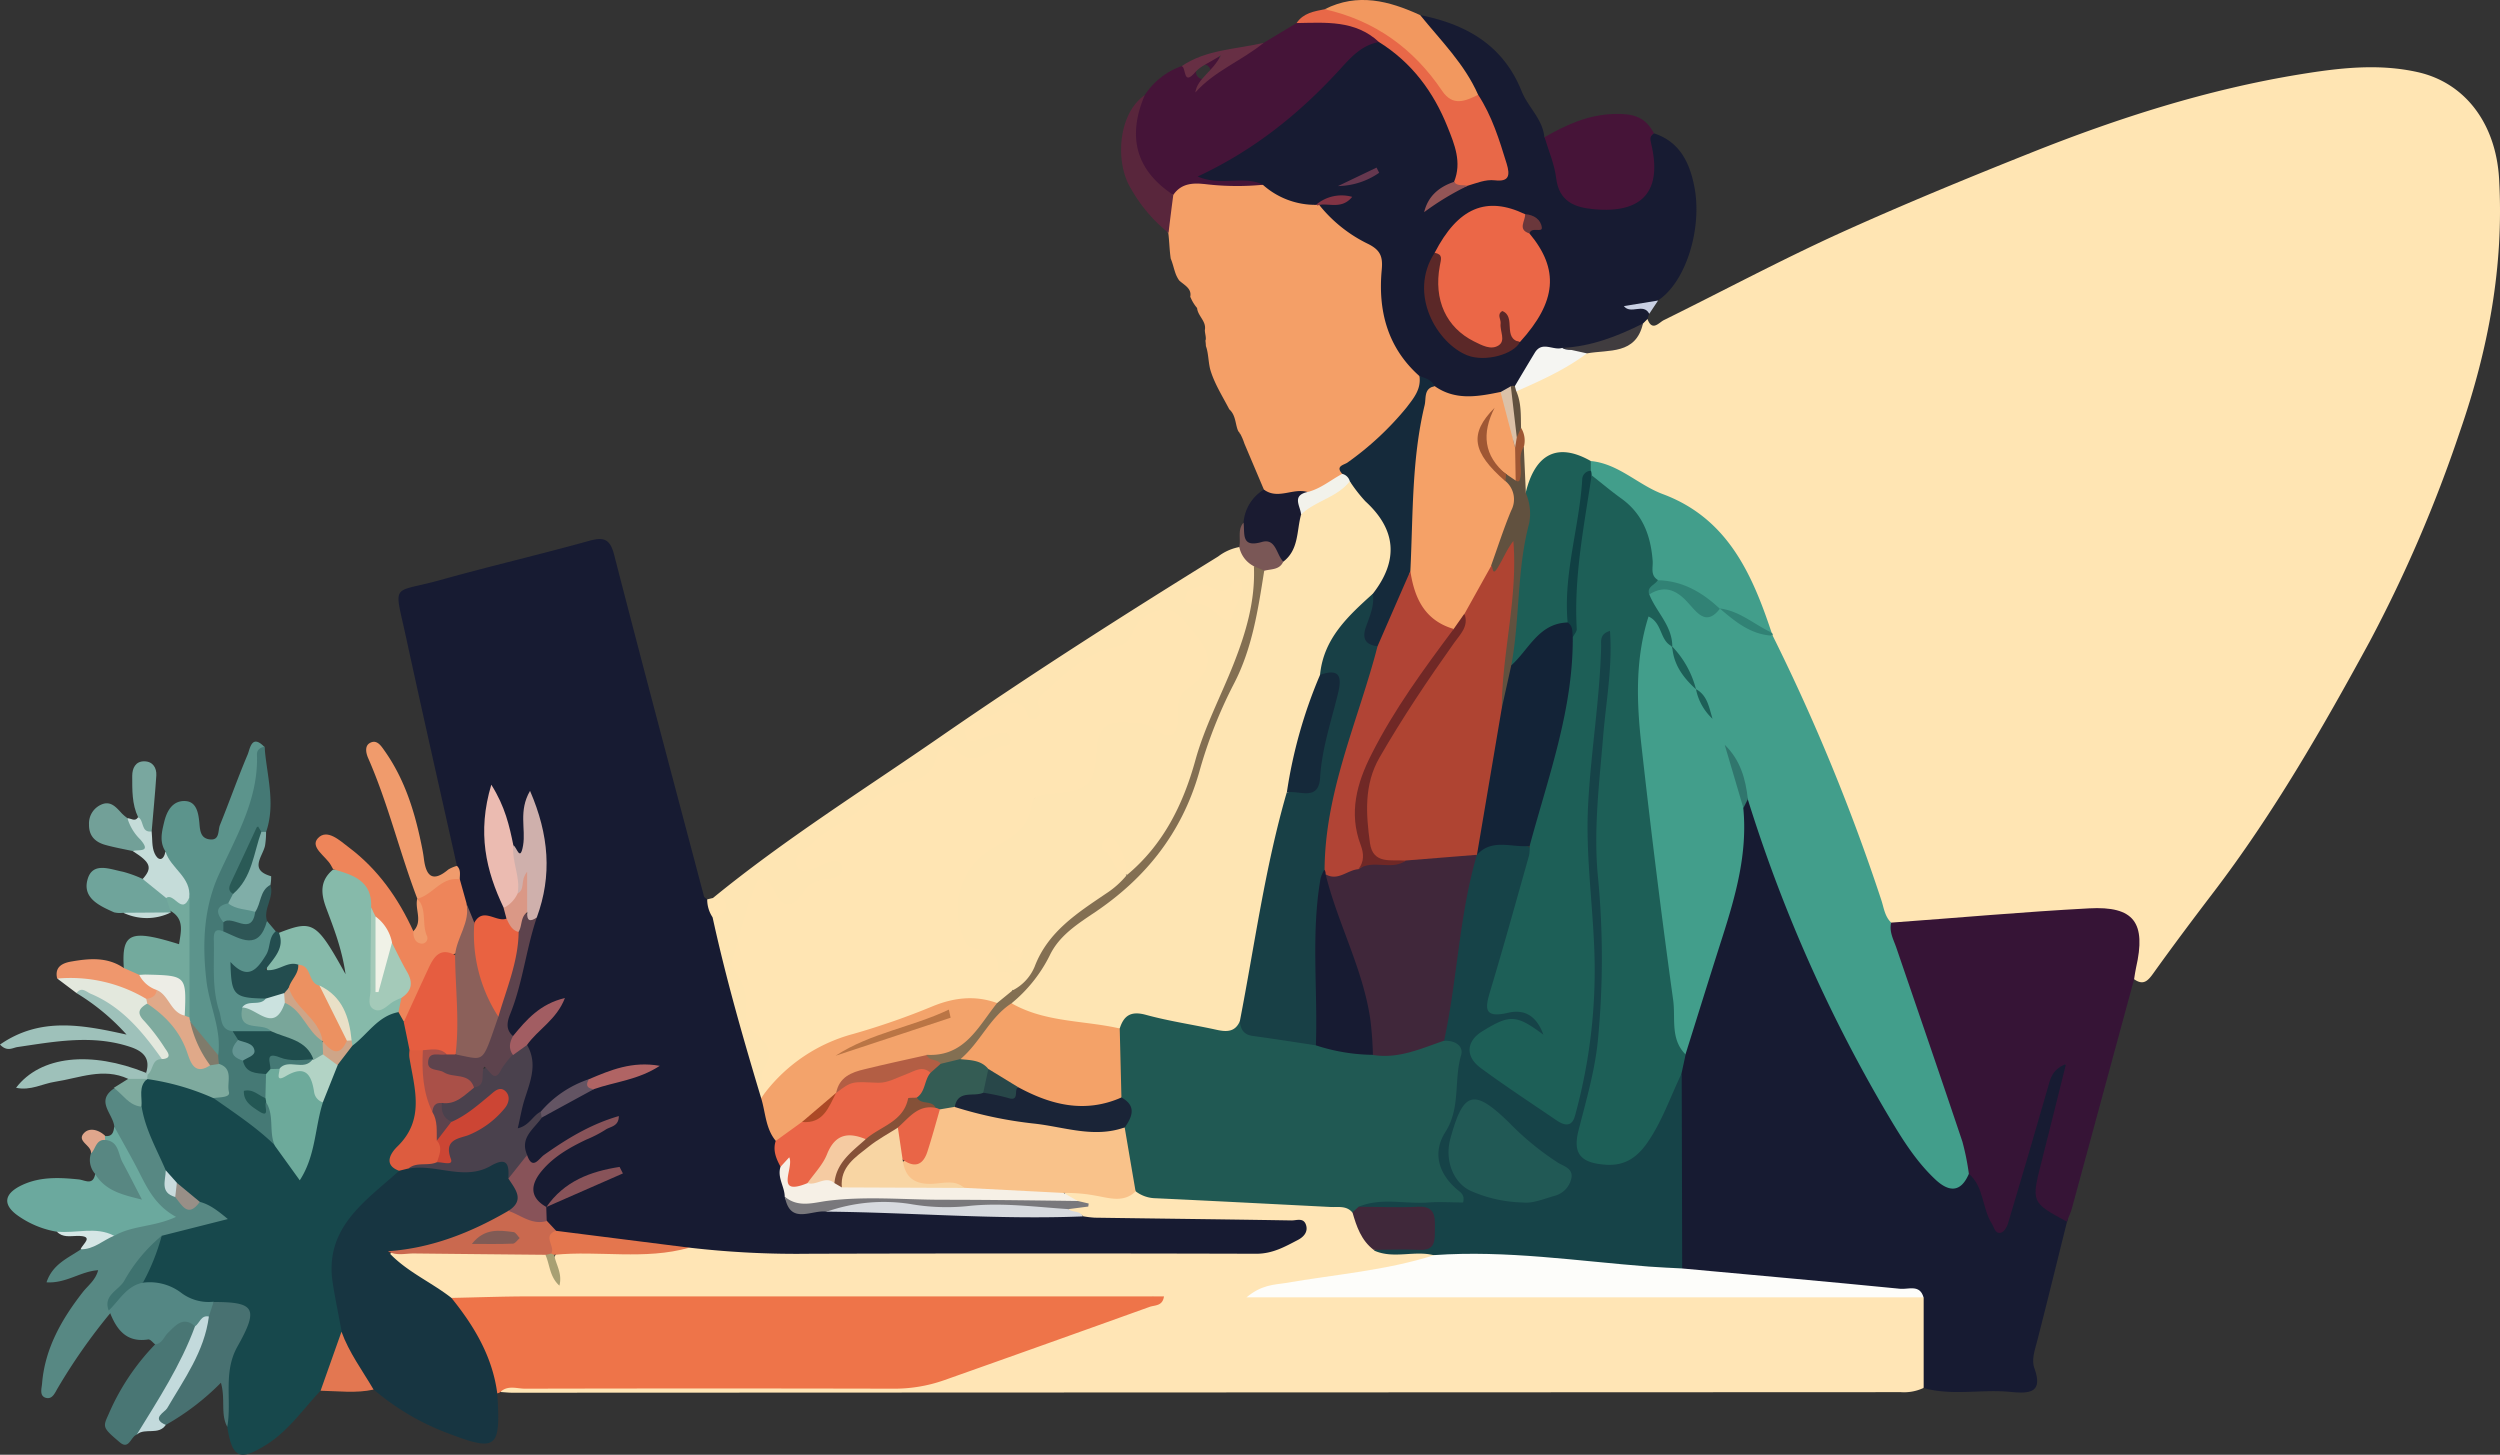 <svg id="Layer_1" data-name="Layer 1" xmlns="http://www.w3.org/2000/svg" viewBox="0 0 526 306.07"><rect x="0" y="0" width="526" height="306.07" fill="#333333" stroke="none"/><defs><style>.cls-1{fill:#ffe5b3;}.cls-2{fill:#171b32;}.cls-3{fill:#ffe5b5;}.cls-4{fill:#17484c;}.cls-5{fill:#ee7449;}.cls-6{fill:#fee5b3;}.cls-7{fill:#361436;}.cls-8{fill:#f49f67;}.cls-9{fill:#173541;}.cls-10{fill:#451438;}.cls-11{fill:#578883;}.cls-12{fill:#461438;}.cls-13{fill:#5c948c;}.cls-14{fill:#86baaa;}.cls-15{fill:#6ba99e;}.cls-16{fill:#ee855a;}.cls-17{fill:#457975;}.cls-18{fill:#e86848;}.cls-19{fill:#f2985f;}.cls-20{fill:#487171;}.cls-21{fill:#497674;}.cls-22{fill:#548784;}.cls-23{fill:#f09b6c;}.cls-24{fill:#58908a;}.cls-25{fill:#73aa9d;}.cls-26{fill:#1a1b31;}.cls-27{fill:#9ec1ba;}.cls-28{fill:#6fa49b;}.cls-29{fill:#59263c;}.cls-30{fill:#234d4f;}.cls-31{fill:#e3e8dd;}.cls-32{fill:#c5dcd9;}.cls-33{fill:#ef976d;}.cls-34{fill:#72a098;}.cls-35{fill:#e37751;}.cls-36{fill:#c3dadc;}.cls-37{fill:#588782;}.cls-38{fill:#80aea8;}.cls-39{fill:#79a79f;}.cls-40{fill:#672f44;}.cls-41{fill:#7a5756;}.cls-42{fill:#2e5656;}.cls-43{fill:#7eaa9e;}.cls-44{fill:#d5e6e5;}.cls-45{fill:#dfa68c;}.cls-46{fill:#c9d0e3;}.cls-47{fill:#429e8b;}.cls-48{fill:#1d5f57;}.cls-49{fill:#61513f;}.cls-50{fill:#f5f5f2;}.cls-51{fill:#403c3f;}.cls-52{fill:#318275;}.cls-53{fill:#9f5734;}.cls-54{fill:#f3a36b;}.cls-55{fill:#ea6547;}.cls-56{fill:#4a414d;}.cls-57{fill:#f6f0e6;}.cls-58{fill:#8b605a;}.cls-59{fill:#5d434d;}.cls-60{fill:#ca694f;}.cls-61{fill:#e96241;}.cls-62{fill:#ebbbb1;}.cls-63{fill:#cfb0ac;}.cls-64{fill:#d7dadf;}.cls-65{fill:#885359;}.cls-66{fill:#e4764e;}.cls-67{fill:#79787c;}.cls-68{fill:#a25d62;}.cls-69{fill:#b06464;}.cls-70{fill:#da9886;}.cls-71{fill:#635463;}.cls-72{fill:#205953;}.cls-73{fill:#164348;}.cls-74{fill:#fdfdfa;}.cls-75{fill:#f9c28a;}.cls-76{fill:#40283a;}.cls-77{fill:#a8a073;}.cls-78{fill:#30766d;}.cls-79{fill:#f5a167;}.cls-80{fill:#eb6747;}.cls-81{fill:#152a3b;}.cls-82{fill:#5b2828;}.cls-83{fill:#935556;}.cls-84{fill:#dbc1a8;}.cls-85{fill:#66384f;}.cls-86{fill:#6a373b;}.cls-87{fill:#823344;}.cls-88{fill:#6daa9b;}.cls-89{fill:#e65d40;}.cls-90{fill:#dd5c3f;}.cls-91{fill:#b2d3c5;}.cls-92{fill:#3e726f;}.cls-93{fill:#988f87;}.cls-94{fill:#cea588;}.cls-95{fill:#c9dbdd;}.cls-96{fill:#836f52;}.cls-97{fill:#f2f2eb;}.cls-98{fill:#e0a989;}.cls-99{fill:#7f7b6b;}.cls-100{fill:#ec9161;}.cls-101{fill:#a4cab9;}.cls-102{fill:#e9e0c7;}.cls-103{fill:#f0f2e7;}.cls-104{fill:#1f4d4d;}.cls-105{fill:#2a5a56;}.cls-106{fill:#235754;}.cls-107{fill:#649593;}.cls-108{fill:#79a69a;}.cls-109{fill:#cbe2df;}.cls-110{fill:#edede6;}.cls-111{fill:#104043;}.cls-112{fill:#132337;}.cls-113{fill:#af4432;}.cls-114{fill:#b35e44;}.cls-115{fill:#ba7545;}.cls-116{fill:#ac4926;}.cls-117{fill:#345c54;}.cls-118{fill:#f5cba2;}.cls-119{fill:#855138;}.cls-120{fill:#cc4534;}.cls-121{fill:#aa5048;}.cls-122{fill:#f8d5a3;}.cls-123{fill:#815b55;}.cls-124{fill:#184046;}.cls-125{fill:#40273a;}.cls-126{fill:#f4a268;}.cls-127{fill:#1a2437;}.cls-128{fill:#215955;}.cls-129{fill:#e96547;}.cls-130{fill:#b14435;}.cls-131{fill:#702826;}.cls-132{fill:#15293a;}.cls-133{fill:#284749;}</style></defs><path class="cls-1" d="M385,134.86c1,2.72,2.41.74,3.45.23,12.33-6.08,24.46-12.57,37-18.28,13.24-6,26.74-11.55,40.26-16.94,18.35-7.32,37.15-13.33,56.69-16.51,8.14-1.32,16.4-2.31,24.72-.43,9.88,2.24,16.4,10.77,17.06,22.46,1.05,18.36-2.29,36-8.28,53.25a291.52,291.52,0,0,1-19,44.18c-9.88,18.15-20.2,36.12-32.79,52.63-4.31,5.65-8.57,11.33-12.7,17.1-1.15,1.61-2.1,2.56-4,1.23-1.56-1.54-.76-3.43-.73-5.18.11-6.42-1.6-8.45-8.14-8.34-7.76.13-15.49,1-23.25,1.42-6.09.36-12.13,1.51-18.26,1.17-2.93-.76-3.4-3.39-4.16-5.7a493.5,493.5,0,0,0-22.18-54.69,10.29,10.29,0,0,1-.55-1.39c-1.16-3.48-2.86-6.73-4.2-10.14-3.07-7.79-8.26-13.61-16-16.94-5.8-2.49-10.66-6.9-17-8.26-7.27-2.55-8-2.27-11.81,4.75-.55,1-1.08,2.3-2.47.76-1.22-2.86-.52-5.88-.72-8.82a13.9,13.9,0,0,0-.53-4.67,34.78,34.78,0,0,1-.49-7.69c4.47-3.94,10.21-5.7,15.14-8.85,4.08-1.14,9-.52,11.27-5.45A1.71,1.71,0,0,1,385,134.86Z" transform="translate(-38.37 -67.74)"/><path class="cls-2" d="M134.51,249.92c-3.58-16-7.24-32.08-10.72-48.15-2.55-11.76-3.16-9.09,7.26-12s20.93-5.36,31.33-8.25c3.15-.88,4.38-.28,5.22,3,6.18,24,12.56,47.89,18.89,71.81.07.26.45.44.68.66a7.11,7.11,0,0,1,2.3,4c3.06,12.45,6.74,24.74,10.06,37.13.72,3.22,1.83,6.34,2.62,9.54.45,2,1,3.91,1.34,5.89a37,37,0,0,0,1.3,5.79c2.23,3.89,5.91,1.26,8.84,2,17.58.18,35.12,1.52,52.7,1,14.13.61,28.27,1,42.42,1,2,0,4.31,0,5,2.39.71,2.57-1.37,3.85-3.16,5.1a15.13,15.13,0,0,1-9,2.52c-34.48,0-69,.08-103.44,0-4.33,0-8.61-.87-12.91-1.33-7.43-1.34-15-1.45-22.47-2.71a36.94,36.94,0,0,1-6.74-1.44,6.24,6.24,0,0,1-3.13-2.71,3,3,0,0,1,.1-3,46.35,46.35,0,0,1,13.65-7.3c-5.21,1.29-9.49,4-13.54,7.19-3.72-1.4-4.55-4.5-1.94-7.89,2.27-2.95,5.41-4.85,8.68-6.55,1.89-1,3.83-1.9,6.69-3.4-5.42,2.64-9.91,4.69-13.7,8-1.89,1.64-3.59,1.7-4.57-1-1.49-4.16,1.51-6.27,4-8.63,3.17-3.06,7.12-4.81,11.06-6.57a66.08,66.08,0,0,1,11-3.25c1.73-.53.82-1.34,1.17-.78-4.08,1.59-8.49,2.11-12.53,3.85-4,1.49-7.44,4-10.77,6.66-1.56,1.13-2.71,4.13-4.57,3.22-2.34-1.15-.82-3.93-.28-5.9,1-3.71,2.11-7.37,1.28-11.28.41-3.91,4-5.45,6.1-8.41-2.19.83-3.68,2.39-5.3,3.78-1.18,1-2.09,2.76-4.16,2a4.76,4.76,0,0,1-.64-5.14c2.44-6.52,3.21-13.47,5.49-20,2.68-7.31,2.31-14.64-.1-22.83-.57,3.16-.05,5.65-.67,8-.77,2.85-2.08,2.62-3.59.48-1.47-3-1.94-6.48-3.7-9.71-1.4,7.83.38,14.9,3.13,21.83a5.1,5.1,0,0,1,0,2.13c-1.81,3.2-5.08.07-7.27,1.66-1.8-.8-1.68-2.67-2.31-4.13a39.49,39.49,0,0,1-1.24-4.66C134.06,252.13,134.7,251.05,134.51,249.92Z" transform="translate(-38.37 -67.74)"/><path class="cls-3" d="M183.36,330.24a196.14,196.14,0,0,0,25.42,1.29q47-.13,93.91,0c3.44,0,6-1.47,8.73-2.89,1.18-.61,2.25-1.68,1.72-3.22s-2-.89-3-.9c-13.82-.23-27.63-.38-41.45-.58a22.81,22.81,0,0,1-2.47-.3c-.77-1.09-3,.37-3.14-1.82a1.69,1.69,0,0,1,1.62-.77,8.48,8.48,0,0,1,1.79.3c-.41-.83-1.32.07-1.81-.53-1.34-.44-3.27-.45-1.87-2.75,5-1.51,10,1.16,15-.16,13.45.28,26.81,2,40.25,2.34a8.26,8.26,0,0,1,4.75,1.23c2.56,2.31,2.33,6.58,5.8,8.25,2.18,1,4.48.39,6.72.6,1.85.18,4-.37,5.13,1.83-.87,1.94-2.69,2.45-4.49,2.69-9.36,1.23-18.54,3.52-27.19,4.29,35.9,0,72.55,0,109.2,0,6.48,0,13,.07,19.44.14,2.13,0,4.37-.3,6.19,1.31,1.64,6.43,2.42,12.83-.48,19.15a9.64,9.64,0,0,1-4.83.91l-292.11.12c-.83,0-1.66-.1-2.49-.15.39-3.35,3.16-2.34,5-2.4,7.32-.25,14.65-.1,22-.11q27.48,0,55,0a34.39,34.39,0,0,0,11.78-1.82c14.49-5.2,28.82-10.87,43.63-15.15.59-.34-.57-.82-.1-.35.22.23.16.36-.13.49a14,14,0,0,1-5.84.89q-68.21,0-136.4,0a35.46,35.46,0,0,1-4-.24c-5.38-1.15-9-5.15-13.3-8.14-1.19-.84-1.71-2.09.12-3a194.2,194.2,0,0,1,31-.09c3,1.38,2.14,4.86,3.72,6.81-.33-2.06-2.8-4.16-.23-6.54,3.35-1.3,6.85-.7,10.29-.76C171.86,330.13,177.61,330.91,183.36,330.24Z" transform="translate(-38.37 -67.74)"/><path class="cls-2" d="M443.11,359.78l0-19.08c-5.77-2-11.81-1-17.71-1.42-9.27-.71-18.5-1.85-27.78-2.41-2.13-.13-4.31-.58-5.9-2.32-1.23-2.14-1-4.51-1-6.82,0-11-.19-22,.2-33-.05-1.81.64-3.48.95-5.22,1.55-7.49,4.21-14.66,6.58-21.9,3.17-9.68,6-19.34,5.63-29.64.24-1.06.56-2.07,1.73-2.48,2.24.79,2.54,3,3.13,4.77a300.59,300.59,0,0,0,17.78,43.16c5.12,10,10.22,20.12,17.49,28.85,2.23,2.68,4.63,5,8.27,2,2.53-.28,2.87,1.78,3.6,3.39.94,2.1,1.14,4.51,2.76,6.46,1.57-.6,1.5-2.12,1.8-3.27,2.19-8.36,5.47-16.38,7.53-24.78a8.48,8.48,0,0,1,.88-2.32c.79-1.3,1.71-2.77,3.45-2.25,2,.61,1.37,2.42,1,3.8-1.5,5.79-2.65,11.67-4.44,17.38-1.39,4.46-2.1,8.52,3.66,10.44a1.15,1.15,0,0,1,.55,1.67c-2.08,8.32-4.11,16.66-6.25,25-.5,1.95-1.27,4-.61,5.84,1.85,5.14-1,5.32-4.73,5C455.48,359.94,449.23,361.5,443.11,359.78Z" transform="translate(-38.37 -67.74)"/><path class="cls-2" d="M385,134.86l-.94.95c-4.22,5.19-10.59,4.84-16.26,6.26-5.91-1.54-7,4.12-10,6.78-.43.25-.84.51-1.25.79a9,9,0,0,1-2.61,1.59c-4.75,1.16-9.48,1.86-13.93-1a19.6,19.6,0,0,0-3.75-2.63,21.79,21.79,0,0,1-8.19-18.41c.22-5.26-1.3-8.84-6-11.38-2.68-1.44-5.61-3.12-6.08-6.75,1-1.17,2.51-.44,3.19-1.08-1.13.31-2.89.08-4.11,1.46-4.49,1.22-7.84-1.31-11.31-3.44-3.31-1.68-6.9-.48-10.32-1-1.3-.18-3-.16-3.2-1.78-.18-1.21,1-2,2.09-2.55C303.77,96.87,313,88.33,321.76,79.1a9.13,9.13,0,0,1,6.53-3.28c5.3,1.3,8,5.7,11.06,9.55A35.48,35.48,0,0,1,346,100.82c.36,1.83.55,3.64-.7,5.25-2.48,1.72-5.21,3.1-6.24,4.79a19,19,0,0,1,8.23-5c7.58-2.54,7.57-2.54,4.48-10.31a62.29,62.29,0,0,0-3.24-7.28,91.78,91.78,0,0,0-9.27-13.22c-1-1.22-2.53-2.19-2.12-4.14,9.71,1.91,17.5,6.31,21.4,16.06,1.33,3.31,4.4,5.8,4.76,9.62,2.65,2.18,2.68,5.53,3.74,8.41,1.74,4.75,6.1,6.63,12.19,5.12,4.62-1.15,6.77-4.71,5.9-9.79-.5-3-.5-3,1.18-4.56,5.38,1.75,7.49,6,8.52,11.09,1.8,8.9-1.78,20.32-7.64,24.1a8.7,8.7,0,0,1-5.58,1.35c-1.46.21-.61,1.19-.87.58-.11-.24,0-.41.27-.4,1.55.05,3.5-1.25,4.33,1.26Z" transform="translate(-38.37 -67.74)"/><path class="cls-4" d="M105.82,360.34c-3.7,3.9-6.75,8.46-11.43,11.38-5.62,3.51-7.14,2.82-8.21-3.77-.42-6.83-1.64-13.59,2.1-20.16,2.26-4,1.21-4.72-5.34-4.74-5.31-.39-9.52-3.95-14.6-5-.9-4.13,2.16-7,3.34-10.47,3.39-2.13,7.41-2.49,11.12-3.88-.4-1.34-1.74-1.42-2.54-2.13a23.79,23.79,0,0,1-5.53-4.29,13.47,13.47,0,0,1-2.53-3.51c-2.32-4.08-4.45-8.23-5-13-.09-2.07-.23-4.15,1.28-5.88a5.1,5.1,0,0,1,1.32-.76c4.89-.14,9.28,1.53,13.54,3.7,4.94,2.94,9.78,6,13.68,10.35,1.57,1.49,2.47,3.5,4.26,5.39,2.75-4.45,2-9.7,4-14.12,1-2.63,1.59-5.45,3.12-7.89a30.34,30.34,0,0,1,3.45-4.54c3.35-2.49,5.18-7.41,10.59-6.59a6.93,6.93,0,0,1,1.8,2.39,13.89,13.89,0,0,1,1.42,5.86,74.49,74.49,0,0,0,1.09,7.81c.81,4.35.44,8.07-2.73,11.41-1.56,1.64-1.65,3.89-1.34,6.1a60.16,60.16,0,0,1-8.34,9.67c-5.06,4.6-5.23,9.95-4.4,15.85.37,2.61,1.23,5.15,1.15,7.83C109.8,351.87,109.67,356.86,105.82,360.34Z" transform="translate(-38.37 -67.74)"/><path class="cls-5" d="M133.35,340.82c5.48-.11,11-.32,16.46-.32q63.44,0,126.87,0h6.59c-.28,2.06-1.89,1.82-3,2.2q-21.6,7.77-43.24,15.43a31.57,31.57,0,0,1-10.76,1.79q-38.7-.09-77.42,0c-1.73,0-3.66-.8-5.21.7a1.29,1.29,0,0,1-.68.28c-.68,1.65-1.25.09-1.3-.2-1.13-6.91-4.62-12.74-8.34-18.47A1.78,1.78,0,0,1,133.35,340.82Z" transform="translate(-38.37 -67.74)"/><path class="cls-6" d="M198.52,298.8c-3.79-12.59-7.42-25.21-10.22-38.06,1.34-1.36.88-2.7,0-4,15.24-12.47,31.91-22.9,48.06-34.08,19.07-13.18,38.59-25.64,58.3-37.83a10.56,10.56,0,0,1,4.49-2,9.25,9.25,0,0,1,3.95,4.45c1,6.85-1.07,13.28-3.53,19.37-3.79,9.39-7.7,18.72-11,28.32-2.36,6.86-5.63,13.53-12.75,17.07-2.06-1.22-1.33-4-3.3-5.33,1.45,1.51,1.44,3.77,2.94,5.26-.05,3-2.46,4.11-4.48,5.4-6,3.85-11.48,8.1-14.44,15-.86,2-2.09,4.81-5.48,3.54-3.47-2.55-5.84-6.16-9.49-8.73-4.65-3.28-3-16.37,1.75-19.87,2-1.5,4.28-2.57,6.34-4,.41-.28,1-.49,1.19-.89,3.1-5.5,6.74-9.79,14-9.77,2.19,0,2.58-3.57,3-5.86,1.44-7.82,5-10.17,12.52-7.44,3.14,1.15,4.65,1.15,4.86-2.59.14-2.65,1.81-4.51,3.59-6.36,3.08-3.19,2.13-7.65-2.23-11.35-2.56-2.17-5.57-1.76-8.09,1.71-1.89,2.6-4.43,3.66-7.11,5.06-5.49,2.86-11.7,5.22-13.51,12.29-.3,1.17-1.64,2.47-2.58,1.57-4.45-4.24-7.44.15-11,1.25.08.64.31.72.74.67,2.32-.27,5.55-2.27,6.53,1,1.11,3.73-3.05,3.52-5.2,4.64-1.16.61-2.78,1.61-3.75,1-4.41-2.76-6.41.07-8.64,3.11-.88,1.19-2.57,1.47-4,2-5.21,1.82-17.8,10.59-21.85,15.21,1.72,1.09,3.15-.44,4.72-.5s2.74.17,3.33,1.6a2.43,2.43,0,0,1-1.54,3.26,32.39,32.39,0,0,0-8.4,5.15c-2,1.54-4.1.46-5.63-1.46-1.9-2.37-3.09-1.63-3.39,1a26,26,0,0,1-3,9.46c-.4.74-1,1.76-.59,2.34,3.24,4.76,1.58,11.16,5.37,15.73,1.77,2.14,2.79,4.61,1.58,7.41-.7,1.61-.35,3.28-.55,4.92C199.79,298.17,199.4,298.75,198.52,298.8Z" transform="translate(-38.37 -67.74)"/><path class="cls-7" d="M473.23,324.78c-7.51-4.09-7.49-4.08-5.31-12.65,1.66-6.53,3.27-13.07,5.14-20.53-3,1.17-3.3,3.16-3.86,5.12q-4.11,14.29-8.37,28.53c-.22.71-.83,1.68-1.43,1.84-1.28.33-1.43-1.08-1.93-1.86-2.1-3.28-1.63-7.75-4.85-10.52-2.91-3.4-2.95-7.91-4.44-11.85-4.49-11.82-8-24-12.28-35.88-.62-1.74-1.22-3.52.37-5.12,13.87-1,27.72-2.26,41.61-3,9.51-.52,12.09,3,9.91,12.51-.18.79-.27,1.6-.41,2.41q-6.54,24.14-13.1,48.27C474,323,473.58,323.87,473.23,324.78Z" transform="translate(-38.37 -67.74)"/><path class="cls-8" d="M337,146.85c-6.74-6-8.72-13.8-7.91-22.38.26-2.76-.31-4.1-2.79-5.37a29.72,29.72,0,0,1-10.38-8.26l-.63,0a16.56,16.56,0,0,1-11.17-4.18c-5.15-.89-10.39.33-15.55-.79-1.7-.37-3.1.73-4,2.23-1.22,2.86-2.14,5.73-.38,8.72.21,1.77.24,3.57.5,5.33.45,1.05.65,2.16,1.07,3.28a6.41,6.41,0,0,0,.71,1.32c1.08,1,2.69,1.68,2.33,3.44.06.12.12.24.17.36a8.42,8.42,0,0,0,1.27,2c.14,1.69,2,2.78,1.63,4.64,0,.74.37,1.68.12,2.22a10.73,10.73,0,0,1,.1,1.14c.06.18.12.35.17.53.42,1.58.36,3.22.86,4.78.89,2.8,2.53,5.37,3.89,8,1.47,1.29,1.25,3.43,1.94,4.68a1.06,1.06,0,0,1,.23.26h-.07a2.5,2.5,0,0,0,.22.24,12.61,12.61,0,0,1,.87,2.05l4.11,9.7c2.28,4,5.88,1,8.8,1.64,3.3-.36,5.65-2.55,8.27-4.24,1.64-2.77,4.16-4.69,6.62-6.6,3.43-2.67,6.56-5.56,8.69-9.37C337.61,150.5,339,148.76,337,146.85Z" transform="translate(-38.37 -67.74)"/><path class="cls-8" d="M300.5,159.48h.07C300.55,159.69,300.53,159.64,300.5,159.48Z" transform="translate(-38.37 -67.74)"/><path class="cls-9" d="M133.35,340.82c4.81,5.95,8.64,12.36,9.65,20.12.75,11.89-.06,12.36-11.31,8A52.2,52.2,0,0,1,117,360.1c-3.76-3.22-6.83-6.82-6.74-12.17-.63-3.41-1.34-6.8-1.88-10.21-1.82-11.66,6.8-17.2,13.93-23.6.29-1,1.1-1.26,1.93-1.52a37.44,37.44,0,0,1,9.46,0,13.67,13.67,0,0,0,7.79-.87c3-1.4,4.77-.22,5.3,3,1.2,3,2.87,6.05-.7,8.67-8,5-16.35,8.64-26.08,7.68C123.75,335.22,129,337.42,133.35,340.82Z" transform="translate(-38.37 -67.74)"/><path class="cls-10" d="M304.14,106.61a56.36,56.36,0,0,1-11.83-.09c-2.66-.32-5.33-.37-7.09,2.25-6.65-1.72-10.74-9.54-8.49-16.23a21,21,0,0,1,2.5-4.79,15.26,15.26,0,0,1,7.76-6.1c1.5.51,2.72-.07,4.09-.72,1.2-.57,2.69-2.58,3.84-1.06,1.36,1.8-1.25,2.56-2.06,3.81a1.56,1.56,0,1,0-.22.27c2.84-3.22,7.1-5.39,11.59-7.19l6.94-4.17a18.29,18.29,0,0,1,13.4.15c1.82.71,3.72,1.45,3.94,3.85-3.35.57-5.58,2.84-7.71,5.19-8.52,9.42-18.17,17.37-30.44,23.1C295.26,107,300,104.58,304.14,106.61Z" transform="translate(-38.37 -67.74)"/><path class="cls-11" d="M80.41,320.61c2.09.56,3.74,1.82,5.9,3.62l-13.92,3.52c-3.21,5.22-7.07,10-10.55,15a3.26,3.26,0,0,0-.27,1.28,121.52,121.52,0,0,0-11.08,15.81c-.55.93-1.1,2.4-2.49,2s-.86-2-.78-3c.6-7.38,4.11-13.5,8.54-19.2,1.1-1.42,2.69-2.5,3.26-4.65-3.69.23-6.74,2.82-10.86,2.55,1.27-3.82,4.5-5.08,7.17-6.9,2.27-1.25,4.18-3.1,6.65-4,3.31-1.59,6.92-2.11,10.44-2.81-4.3-5.92-8.85-11.55-10-19-.18-2.69-4.07-5.36-.06-8.08a9.52,9.52,0,0,1,5.83,3.95c.79,4.78,3.21,8.94,5.07,13.32a9.36,9.36,0,0,0,2.5,5.11C77.08,320.23,78.49,321.2,80.41,320.61Z" transform="translate(-38.37 -67.74)"/><path class="cls-12" d="M386.35,95.78c-.85.53-.82,1.19-.59,2.12,2.43,10-1.76,14.82-12.05,13.86-4.06-.37-7.33-1.63-7.93-6.57-.35-2.92-1.59-5.73-2.44-8.59,4.54-2.57,9-4.69,14.59-4.88C382,91.59,384.54,92.31,386.35,95.78Z" transform="translate(-38.37 -67.74)"/><path class="cls-13" d="M73.19,246.9c-1.29-2-.8-4.05-.29-6.16.58-2.46,1.82-4.56,4.41-4.46,2.4.09,2.8,2.5,3,4.51.14,1.54.18,3.21,2,3.53,2.39.42,1.86-1.85,2.34-3,2-4.92,3.75-9.93,5.82-14.81.51-1.2.82-4.39,3.5-1.65,0,10.65-4.86,19.71-8.94,29.16-4.25,9.88-2.32,20.2.06,30.32.44,1.86,1.72,3.74,0,5.61-4.66-.29-5.36-4.62-7.58-7.4a6.92,6.92,0,0,1-.43-1.62c-1.48-7.73.56-15.48-.16-23.21C77.27,253.55,73.2,250.93,73.19,246.9Z" transform="translate(-38.37 -67.74)"/><path class="cls-14" d="M122.21,280.69c-4.37.81-6.49,4.71-9.72,7.08a2.26,2.26,0,0,1-.93-1c-1.07-4.39-2.44-8.59-6.6-11.14-1.9-.66-2.22-3.31-4.48-3.52-6.93,1-6.92,1-4.54-5.49A7.13,7.13,0,0,1,97.08,264c7.13-2.76,7.86-2.34,14,8.72-.81-5.56-2.54-9.79-4.1-14-1.14-3.08-1.28-5.73,1.44-8,5.73-.58,8.18,1.56,9.19,8,0,4.44,0,8.89,0,13.34,0,5.92,0,5.92,5.37,5.41C124.29,278.87,123.31,279.79,122.21,280.69Z" transform="translate(-38.37 -67.74)"/><path class="cls-15" d="M62.4,304.76c1.81,3.31,3.7,6.57,5.4,9.93s3.44,6.79,7.6,9.08c-4.61,2.16-9.24,1.78-13,4-4-.22-8.05-.43-12.05-.87a19.86,19.86,0,0,1-7.81-3.11c-3.75-2.45-3.49-4.91.64-6.79,3.77-1.71,7.75-1.52,11.74-1.11,1.33.14,3,1.37,3.48-1.14,2.69.77,4.8,2.74,7.81,3.75C63.75,315,62.83,311,60.2,308a1.18,1.18,0,0,1,.27-1.25C62,306.94,62.28,305.93,62.4,304.76Z" transform="translate(-38.37 -67.74)"/><path class="cls-16" d="M122.21,280.69l.61-3c1.72-4.3-1.41-7.47-2.61-11.08-.7-2-2.23-3.6-3.07-5.54-.4-.75-.15-1.68-.68-2.39.29-5.62-3.82-6.87-8-8.06l-.48-.87c-1.08-1.89-4.45-3.76-2.73-5.64,1.94-2.11,4.64.51,6.53,1.93,6.11,4.59,10.39,10.69,13.55,17.6.77.61,1.83.61,1.63-.43-.4-2.15.6-4.46-.79-6.46v0c2.22-3,4.56-5.76,8.93-4.06.47,1.68.93,3.36,1.4,5,.82,3.61,1,7.14-1.35,10.34-5.31,1.47-6.35,6.36-8.44,10.45-.82,1.6-.79,4-3.39,4.18Z" transform="translate(-38.37 -67.74)"/><path class="cls-17" d="M84.28,289.75c.75-5.46-1.87-10.4-2.48-15.68-.9-7.76-.58-15.29,2.63-22.35,3.71-8.14,8.36-15.88,8-25.28,0-1,.74-1.4,1.6-1.62.44,6,2.38,11.89.35,17.9a.92.92,0,0,1-.94.42c-2.08,4.11-4.55,8-5.49,12.62a4.67,4.67,0,0,1-1.12,2.37c-1.21,1.14-1.09,2.54-.79,4a3.56,3.56,0,0,1-.45,1.92c-1.78,6.88-1.52,13.53,2.07,19.84a5.34,5.34,0,0,1,1.17,2.47c-.06,1.51-.09,3,1.17,4.16,1.27,1.68,3.62,1.81,4.92,3.44a5,5,0,0,1,.15,4.17A2,2,0,0,1,94,299c-.54.24-1.59-.48-1.57.4,0,.64.85,1.46,1.75.35.32-.39.86-.3,1.31,0,1.43,2.91,2.27,5.86.76,9-3.93-3.84-8.52-6.84-13-10,2.36-2.21,2.28-4.62.57-7.15A1.87,1.87,0,0,1,84.28,289.75Z" transform="translate(-38.37 -67.74)"/><path class="cls-18" d="M328.51,76.59c-5-4.67-11.23-4.09-17.34-4,1.41-2.12,3.69-2.46,5.92-2.91,10.13-.09,17,5.91,22.85,13,2.62,3.17,5.14,5.46,9.43,5,2.91,4.45,4.45,9.46,6,14.49.76,2.49.51,3.86-2.48,3.51-2-.23-3.87.6-5.76,1.15-1.16.45-2.41,1.17-2.82-.85,1.66-4.08.11-7.82-1.36-11.49C340,87.08,335.4,80.88,328.51,76.59Z" transform="translate(-38.37 -67.74)"/><path class="cls-19" d="M349.37,87.69c-2.7,1.31-5.31,2.52-7.58-.84-6-8.9-14.14-14.79-24.7-17.17,6.94-3.51,13.55-1.76,20.09,1.24C341.53,76.3,346.53,81.21,349.37,87.69Z" transform="translate(-38.37 -67.74)"/><path class="cls-20" d="M83.34,341.68c8.64,0,9.51,1.33,5,9.35-3.09,5.49-1.16,11.32-2.15,16.92-1.47-2.71-.34-5.81-1.34-9.28a52.82,52.82,0,0,1-11.59,8.87c-2.5,1.09-2.34-.47-1.88-2,.57-1.9,2-3.39,2.94-5.09,2.86-5,5.73-10,7-15.67A6.49,6.49,0,0,1,83.34,341.68Z" transform="translate(-38.37 -67.74)"/><path class="cls-21" d="M67.17,369.59c-1.3.35-1.61,3.3-3.6,1.61-3.63-3.08-3.6-3.18-2.36-5.89A48.74,48.74,0,0,1,71,350.61c3.08-5.65,4.71-6.45,8.83-4.35.79,2.52-.73,4.47-1.72,6.5C75.18,358.82,72.38,365,67.17,369.59Z" transform="translate(-38.37 -67.74)"/><path class="cls-22" d="M79.4,346.8c-2.49-2.23-4.1-.15-5.64,1.32-.9.85-1.23,2.29-2.73,2.49-.5-.37-1-1.11-1.48-1.05-4.47.69-6.56-1.93-8-5.54l-.33-.54c1.82-2.66,2.54-6.68,7.2-5.86a11,11,0,0,1,7.91,2,9.58,9.58,0,0,0,7,2l-1,3.05C81.32,345.39,81.13,347.18,79.4,346.8Z" transform="translate(-38.37 -67.74)"/><path class="cls-23" d="M135.1,252.76c-3.88-.63-5.68,3.32-8.93,4.06-3.72-9.75-6.12-19.95-10.32-29.53-.45-1-.81-2.55.3-3.2,1.51-.89,2.41.6,3.15,1.64,4.1,5.8,6.22,12.42,7.65,19.29.24,1.14.47,2.28.61,3.43.46,3.66,1.86,5,5.13,2.24a6.93,6.93,0,0,1,1.82-.77C135.38,250.73,135.11,251.77,135.1,252.76Z" transform="translate(-38.37 -67.74)"/><path class="cls-24" d="M87.28,284.7c-2.55-.28-2.25-2.62-2.76-4.17-1.66-5-1-10.16-1.17-15.28,0-1.58.46-2.18,2-1.55,3.18-.22,6.74,1.12,9.18-2.2l1.87,2.21c-.54,6.46-3,9.3-8.14,9.46.21,4.1,4.46,2.57,6.2,4.47.15,2.44-2.65,1.71-3.38,3.19.1,2.22,2.23,1.43,3.29,2.21s1.62,1.62,0,2.51A7.73,7.73,0,0,1,87.28,284.7Z" transform="translate(-38.37 -67.74)"/><path class="cls-25" d="M78.24,256.6q0,12.6,0,25.2a1,1,0,0,1-1.33-.36,2.74,2.74,0,0,1-.55-1.34c.22-4.94-2.37-6.65-7-6.13a6.43,6.43,0,0,1-1.94-.22c-1.31-.4-2.56-.88-3-2.35-.48-7.41,1.34-8.21,11.62-5,.39-2.63,1.19-5.25-1.77-7a2.71,2.71,0,0,1-1.32-2.93,1.45,1.45,0,0,1,2.71,0C76.55,259.14,77.44,256,78.24,256.6Z" transform="translate(-38.37 -67.74)"/><path class="cls-26" d="M304.3,170.75c2.94,2.19,6.15-.41,9.17.51,0,1.77-.43,3.51-.23,5.29-1,3.54-.08,8.09-4.9,9.7-2.41-.82-4-3-6.91-3.31-3.09-.35-1.29-3.34-1.42-5.23A8.88,8.88,0,0,1,304.3,170.75Z" transform="translate(-38.37 -67.74)"/><path class="cls-27" d="M69.11,293.47c1-3.16-.73-4.61-3.43-5.49-7.89-2.59-15.75-1.1-23.63.06-1.07.16-2.15,1.06-3.68-.52,8.42-5.84,17.22-4.19,26.63-2.1a46.47,46.47,0,0,0-10.55-8.74c.73-2.61,2.46-1.36,3.71-.78A28.55,28.55,0,0,1,72.69,290,6.75,6.75,0,0,1,70.11,294,.71.71,0,0,1,69.11,293.47Z" transform="translate(-38.37 -67.74)"/><path class="cls-28" d="M73.33,256.68l.9,2.7.1.34a22.4,22.4,0,0,1-10,.07,5.45,5.45,0,0,1-1.95-.09c-3-1.34-6.61-2.94-5.63-6.77,1-4,4.75-2.29,7.51-1.77a25.73,25.73,0,0,1,4.14,1.51C70.52,253.41,72.6,254.21,73.33,256.68Z" transform="translate(-38.37 -67.74)"/><path class="cls-29" d="M279.23,87.75c-3.67,8.62-2,15.72,6,21-.35,2.66-.69,5.32-1,8a32.65,32.65,0,0,1-8.13-9.71C273,101.61,273.64,91.63,279.23,87.75Z" transform="translate(-38.37 -67.74)"/><path class="cls-30" d="M94.34,277.84c-6.83-.12-7.32-.59-7.48-7.71,3.64,4,5.6,1.63,7.51-1.51.95-1.56.48-3.65,2-4.91a1.32,1.32,0,0,1,.66.24c1.33,3.19-.93,5.27-2.86,7.86,2.79.46,4.66-2,7-1.08,1.64,2.17-.44,3.48-1.17,5.11a6.34,6.34,0,0,1-1.58,1.52C97.13,278,95.84,278.89,94.34,277.84Z" transform="translate(-38.37 -67.74)"/><path class="cls-31" d="M72.47,290.61c-4-5.64-8.35-11-15-13.78-.94-.4-1.94-1.57-3-.15l-4.05-3.05c6.91-3,12.9-.43,18.74,3.06a3.22,3.22,0,0,1,.73,1.3,6.55,6.55,0,0,0,1.73,6.26,9.36,9.36,0,0,1,2.84,5.09C74.64,290.79,74.08,291.66,72.47,290.61Z" transform="translate(-38.37 -67.74)"/><path class="cls-27" d="M65.34,294.73c-5.23-2.44-10.27-.17-15.37.61-2.66.4-5.17,1.94-8.22,1.27,5.12-6.73,15.71-7.84,27.36-3.14l.36.34c.25.24.32.46.22.67s-.21.3-.3.3h0C68,295.52,66.67,296,65.34,294.73Z" transform="translate(-38.37 -67.74)"/><path class="cls-32" d="M73.33,256.68l-4.94-4c2.1-2.34,1.7-3.48-2.07-5.86,1.61-2.64-2.72-4.3-1.14-6.93.76,0,1.6.84,2.25-.22,2.2-.16,1.59,2.31,2.85,3,.17,1.55,0,3.26.62,4.62.68,1.55,1.86,1.74,2.29-.4,1.06,3.56,5.47,5.37,5,9.7C76.66,260.41,74.94,255.42,73.33,256.68Z" transform="translate(-38.37 -67.74)"/><path class="cls-33" d="M69.15,277.91a31.12,31.12,0,0,0-18.75-4.28c-.61-2.55,1.24-3.29,3-3.59,3.75-.65,7.55-1,11,1.36l3.28,1.45c1.4,1.21,3.75,1.34,4.18,3.66C71.54,278.14,70.63,278.58,69.15,277.91Z" transform="translate(-38.37 -67.74)"/><path class="cls-34" d="M65.18,239.88a10.38,10.38,0,0,0,2.74,4.52c2.44,2.84-.54,2-1.6,2.41-1.94-.43-3.91-.77-5.82-1.31-2.09-.59-3.44-1.87-3.4-4.28a4.31,4.31,0,0,1,2.34-4.08c2.15-1.12,3.35.44,4.61,1.79A10.33,10.33,0,0,0,65.18,239.88Z" transform="translate(-38.37 -67.74)"/><path class="cls-35" d="M110.22,347.93c1.6,4.42,4.41,8.17,6.75,12.18-3.7.81-7.43.31-11.15.24Z" transform="translate(-38.37 -67.74)"/><path class="cls-36" d="M79.4,346.8c1-.66,1.22-2.4,2.92-2.07-.94,7.36-5.2,13.17-8.79,19.32-.49.84-3.47,2.13-.28,3.49-1.5,2.25-4.33.55-6.08,2C71.66,362.22,76.39,355,79.4,346.8Z" transform="translate(-38.37 -67.74)"/><path class="cls-37" d="M60.51,307.58c2.89.28,2.7,3,3.65,4.73,1.32,2.44,2.56,4.91,4.08,7.83-4-1-7.68-1.79-9.86-5.42a4.39,4.39,0,0,1-.88-4.29C58.18,309.14,57.37,306.27,60.51,307.58Z" transform="translate(-38.37 -67.74)"/><path class="cls-38" d="M93.35,242.76c.33,0,.66,0,1,0a17.82,17.82,0,0,1-.22,2.93c-.53,2.33-3.41,5.08,1.29,6.41a9,9,0,0,1-.15,1.85c-1.44,1.94-.94,4.9-3.32,6.35-2.21-.05-4.73.59-5.57-2.5l1-1.94C89.37,251.46,90.79,246.85,93.35,242.76Z" transform="translate(-38.37 -67.74)"/><path class="cls-39" d="M70.28,242.68c-2.34.3-1.53-2.36-2.85-3-1.32-2.76-1.23-5.74-1.24-8.68,0-1.63.69-3.08,2.5-3.08s2.67,1.34,2.57,3C71,234.84,70.61,238.76,70.28,242.68Z" transform="translate(-38.37 -67.74)"/><path class="cls-40" d="M304.23,76.76c-4.57,3.75-10.31,5.88-14.37,10.44.46-3,3.57-4.25,5.38-7.82C292.77,81,291,81.6,289.9,82.87,287.24,86,288,82,287,81.65,292.2,78.13,298.41,78.13,304.23,76.76Z" transform="translate(-38.37 -67.74)"/><path class="cls-41" d="M300,177.71c.35,2.21-.63,5.36,3.84,4.07,3-.88,3.06,2.66,4.53,4.11-.09,2.53-1.83,2.79-3.79,2.75-1.13-.13-1.72-1-2.4-1.77a5.84,5.84,0,0,1-3.07-4.06C299.48,181.12,298.69,179.23,300,177.71Z" transform="translate(-38.37 -67.74)"/><path class="cls-42" d="M92.07,259.6c1.26-1.79.93-4.47,3.19-5.69.89,2.64-1.56,5-.71,7.59-1.7,6.42-5.57,3.76-9.18,2.2v-1.91C87.07,259.41,90.42,262.11,92.07,259.6Z" transform="translate(-38.37 -67.74)"/><path class="cls-43" d="M65.34,294.73l4,0c-1.93,1.63-1,3.86-1.21,5.85-2.68-.24-3.9-2.61-5.83-3.95Z" transform="translate(-38.37 -67.74)"/><path class="cls-44" d="M50.33,326.87c4,.44,8.16-1.16,12.05.87-2.35.95-4.29,2.92-7.05,2.85.38-1.12,3.13-2.89-.82-2.81C53.07,327.81,51.5,328.14,50.33,326.87Z" transform="translate(-38.37 -67.74)"/><path class="cls-23" d="M126.18,256.78c2.07,2.24.91,5.31,2,7.83a1.16,1.16,0,0,1-1.16,1.67c-1.36-.18-1.69-1.36-1.69-2.61C127.42,261.59,125.57,259,126.18,256.78Z" transform="translate(-38.37 -67.74)"/><path class="cls-45" d="M60.51,307.58c-2-.11-2,1.95-3,2.85.24-1.73-3.24-2.57-1.38-4.38,1.13-1.1,3-.62,4.35.65A2.37,2.37,0,0,0,60.51,307.58Z" transform="translate(-38.37 -67.74)"/><path class="cls-1" d="M188.27,256.7c1.08.16,2.6-.25,2.8,1.33.24,1.91-1.12,2.54-2.77,2.71a6.67,6.67,0,0,1-1.13-3.77Z" transform="translate(-38.37 -67.74)"/><path class="cls-32" d="M64.32,259.79l10-.07A11.49,11.49,0,0,1,64.32,259.79Z" transform="translate(-38.37 -67.74)"/><path class="cls-46" d="M385.38,133.76c-1.25-2.36-3.88.24-5.35-1.62l7.2-1.17Z" transform="translate(-38.37 -67.74)"/><path class="cls-47" d="M436.27,261.86c-.45,1.92.49,3.55,1.08,5.25,4.65,13.61,9.34,27.2,13.91,40.84a52.53,52.53,0,0,1,1.36,6.76c-1.7,4-4.2,3.84-7,1.24-4.56-4.26-7.67-9.62-10.8-14.91a313.49,313.49,0,0,1-28.72-65.15c-1.87-2.86-1.81-6.48-3.58-9.39a27.42,27.42,0,0,1,2.64,11.26c.92,9.46-1.59,18.36-4.42,27.22-2.62,8.19-5.16,16.4-7.74,24.6-3.67.8-2.95-2.22-3.21-4-1.45-9.67-2.54-19.39-3.75-29.09-1.93-15.45-4.76-30.81-4.32-46.48a38.76,38.76,0,0,1,1.17-9.35c.44-1.56.77-3.58,2.72-3.71,1.69-.11,2.05,1.88,2.85,3.06a18.3,18.3,0,0,1,1.15,2.73,81.39,81.39,0,0,0,5.45,9.79,13.66,13.66,0,0,1,2.09,4.06,10.82,10.82,0,0,0-2.07-4,96.13,96.13,0,0,1-5-9c-.92-3.94-4.38-6.64-5.21-10.63,3-3.79,5.9-2.2,8.74.16,1.69,1.4,3,3.74,5.75,2.12a3.87,3.87,0,0,1,1.35.27c3.59,2,7.05,4.15,10.67,6.05a421.17,421.17,0,0,1,22.78,55.44C434.72,258.62,434.88,260.51,436.27,261.86Z" transform="translate(-38.37 -67.74)"/><path class="cls-47" d="M373.07,164.74c5.85.56,9.92,5,15.13,6.95,13.59,5.06,18.77,16.68,22.91,29.14-4.17-.53-7.18-3.56-10.9-5.07h0c-4.62-1.27-8.2-5.16-13.27-5.31-2-1-1.95-3-2.11-4.75a16.9,16.9,0,0,0-8.08-13.51,13.32,13.32,0,0,1-3.86-3.84,4.24,4.24,0,0,1-.51-1.46A2.62,2.62,0,0,1,373.07,164.74Z" transform="translate(-38.37 -67.74)"/><path class="cls-48" d="M373.07,164.74c0,.69,0,1.39,0,2.09-1.43,10.43-3.54,20.78-4.09,31.33-3.61,2.94-7.81,5.19-10.71,9-.68.9-1.93,1.37-2.74-.19a259.44,259.44,0,0,1,3.84-35.51C361.36,163.14,366.13,160.79,373.07,164.74Z" transform="translate(-38.37 -67.74)"/><path class="cls-49" d="M359.41,171.49a10.91,10.91,0,0,1,.7,6.35c-2.63,9.8-1.92,20-3.76,29.89.84,3.34,1.1,6.58-1.73,9.24-2.69-2.21-1.76-5.16-1.26-7.77,1.47-7.63,1.53-15.39,2.71-23.16-1.79,0-1.91,5.28-4.63,1.37-.48-3.31,1.36-6,2.38-8.91s2.24-5.86.85-9a3.1,3.1,0,0,1,.17-1.38c.65-.91,1.47-.55,2.25-.3.62-2-1.22-4.85,1.89-6.08C359.12,165,359.27,168.23,359.41,171.49Z" transform="translate(-38.37 -67.74)"/><path class="cls-50" d="M357.08,149c1.4-2.36,2.8-4.72,4.22-7.06,1.54-2.53,3.88-.38,5.76-1,1.59,1.06,3.78-.6,5.21,1.15-4.55,3.4-9.69,5.72-14.87,8A.85.85,0,0,1,357.08,149Z" transform="translate(-38.37 -67.74)"/><path class="cls-51" d="M372.27,142.09l-5.22-1.15c6.11-.29,11.66-2.45,17-5.13C382.55,142.4,376.89,141.26,372.27,142.09Z" transform="translate(-38.37 -67.74)"/><path class="cls-52" d="M400.21,195.76c4.18.5,7.26,3.39,10.9,5.07a.79.79,0,0,1,.26.66C406.77,201.3,403.48,198.55,400.21,195.76Z" transform="translate(-38.37 -67.74)"/><path class="cls-53" d="M359,161.71c-1.47,2.22-.13,4.79-.91,7.08a.49.49,0,0,1-.35.24,1.17,1.17,0,0,1-.44-.18c-1.41-1.9-1.48-4.09-1.34-6.32a8.79,8.79,0,0,1,.45-2.38,3.81,3.81,0,0,1,2-2.38A5.09,5.09,0,0,1,359,161.71Z" transform="translate(-38.37 -67.74)"/><path class="cls-49" d="M358.4,157.77l-.9,2c-2.32-3.36-2.33-7-1.25-10.75a1.19,1.19,0,0,1,.83-.06c.11.37.21.74.32,1.1C358.49,152.53,358.33,155.16,358.4,157.77Z" transform="translate(-38.37 -67.74)"/><path class="cls-54" d="M198.52,298.8c.25-.37.51-.73.77-1.1,2.2-6.42,7.47-9.61,13.28-11.77,7.92-2.94,15.85-5.87,23.91-8.42,4-1.27,8.08-2.15,11.81.88-1,6.52-6.72,11.49-14.54,12.67-4.39.7-8.71,1.71-13,2.82a8.09,8.09,0,0,0-5.24,3.38,11.28,11.28,0,0,1-.84,1.12,45.69,45.69,0,0,1-6.57,6.17c-2.15,1.12-3.56,3.71-6.5,3.24C199.43,305.18,199.45,301.82,198.52,298.8Z" transform="translate(-38.37 -67.74)"/><path class="cls-55" d="M201.58,307.79l5.54-4c3.68-.52,5-3.78,7.17-6.12l0,0c1.75-2.95,4.5-4.19,7.78-4.54.86-.1,2.18.11,2.05.73-.31,1.51-.15,1,.88.61,3.09-1.23,6-4.73,9.66-1.17a6.79,6.79,0,0,1-2.73,5.94c-.73.39-2.15.32-2.25.79-1,5-5.33,6.3-9.14,8.16-3.74-.83-6.29.44-7.76,4.07a13.42,13.42,0,0,1-3.89,5c-5.38,3.79-4.74-1.8-6.27-4C201.67,311.53,200.93,309.79,201.58,307.79Z" transform="translate(-38.37 -67.74)"/><path class="cls-56" d="M145.32,315.71c.2-2.85-.16-4.7-3.69-2.67-5.63,3.24-11.58-.52-17.34.58.83-2.85,3.26-1.91,5.17-2.21.76-.56,2.6,1.25,2.42-.58-.37-3.75,2.46-4.34,4.71-5.47,2.81-1.4,5.57-2.73,7-6.34-4.34.9-6.37,5.55-10.76,5.23a3.07,3.07,0,0,1-2-4.22c1.81-2,4.74-2.15,6.53-4.14,1.19-4.18,6.14-3.6,8.27-6.58,1.07-.87,2-2.08,3.64-1.7,2.28,3.94.67,7.67-.53,11.45-.59,1.85-.9,3.79-1.43,6.07,2.43-.54,3.17-2.72,4.88-3.52a.75.75,0,0,1,.19,1.26c-1.63,2.4-4.73,4.22-3.09,7.89C148.3,312.7,148.56,315.6,145.32,315.71Z" transform="translate(-38.37 -67.74)"/><path class="cls-57" d="M202.59,313.24l1.83-2c1.11,2.12-3.26,8.35,3.85,5.43,2-1.2,4.13-2.24,6.53-.9a5.88,5.88,0,0,0,2.38.43c8,0,16.08.31,24.12.05,5.32,0,10.66-.41,15.93.62,1.78.35,3.69.39,5,1.9l2.94,1.69c-2.82,1.86-5.89,1.82-9.05,1.21a30.92,30.92,0,0,0-12.85.05c-4.53,1-8.92-.32-13.36-.58-7.16-.4-14.28.58-21.43.57-1.92,0-4.14.42-5-2.16C203.46,317.39,201.86,315.48,202.59,313.24Z" transform="translate(-38.37 -67.74)"/><path class="cls-58" d="M134.12,268.69c.32-3.74,3.27-6.9,2.38-10.89.56,1.36,1.11,2.72,1.67,4.09,1.92,6.7,2.73,13.73,5.79,20.12.28,2.09-.65,3.89-1.52,5.65-2.15,4.3-4.34,4.69-8.54,1.68C133.22,282.45,131.46,275.54,134.12,268.69Z" transform="translate(-38.37 -67.74)"/><path class="cls-59" d="M134.22,289.6c6.33,1.14,5.42,2.31,9-7.94-1.18-3.39.87-6.3,1.49-9.4a76.76,76.76,0,0,0,1.48-8.12c.42-1.69.74-3.45,2.32-4.55a10.38,10.38,0,0,0,2.79,1.22c-2.26,6.67-2.94,13.76-5.6,20.33-.6,1.49-1,3.2.56,4.54.83,1.34.5,2.69,0,4a17.56,17.56,0,0,0-2.38,3c-1.54,3.21-2.42.17-3.63-.5-.81,1.53.54,4-2.14,4.35a57.5,57.5,0,0,1-7-2.1c-1.64-.71-3.68-1.25-3.34-3.6s2.37-2.32,4.21-2.35A3.28,3.28,0,0,1,134.22,289.6Z" transform="translate(-38.37 -67.74)"/><path class="cls-60" d="M120,331c9.2-.64,17.5-3.94,25.37-8.52,3-.55,5.55.77,8.06,2.13l1.92,2.06c-.2,1.77.34,3.68-.92,5.27a1.16,1.16,0,0,1-1.26-.19q-13.9-.13-27.8-.28C123.54,331.48,121.69,332,120,331Z" transform="translate(-38.37 -67.74)"/><path class="cls-61" d="M147.49,263.83c-.08,6.26-2.56,11.95-4.26,17.83a31.92,31.92,0,0,1-5.06-19.78c1.86-3.39,4.6,0,6.79-.87C146.67,261.17,146.64,262.89,147.49,263.83Z" transform="translate(-38.37 -67.74)"/><path class="cls-62" d="M144.36,258.77c-3.75-7.82-5.64-15.84-2.62-25.93,2.94,4.67,3.81,8.71,4.64,12.76,1,3.14,2.94,6.1,2,9.65C147.74,257.21,146.93,259,144.36,258.77Z" transform="translate(-38.37 -67.74)"/><path class="cls-63" d="M147.28,255.71c.65-3.45-1.28-6.68-.9-10.11.69.25,1.42,3.68,2.05,0,.59-3.49-1-7.24,1.46-11.46,4,9.24,4.67,17.81,1.42,26.64-1.44,1-2.15.69-2-1.13-2.21-2.21.15-4.59-.35-6.23.18-1.3-1.05-.65-.39-.74.08,0,.11.09.09.32C148.58,254.12,149.59,255.77,147.28,255.71Z" transform="translate(-38.37 -67.74)"/><path class="cls-64" d="M263.18,322.14c.87.77,2.4.24,3,1.53-18,.73-35.92-.83-53.88-1-.11-1.1.59-1.28,1.48-1.46a52.16,52.16,0,0,1,19.25-.41c3,.52,6.1,1,8.88.27,6.84-1.73,13.5.41,20.24.19C262.8,321.25,262.92,321.76,263.18,322.14Z" transform="translate(-38.37 -67.74)"/><path class="cls-65" d="M153.4,324.64c-3.12.91-5.42-1.24-8.06-2.13,3.53-2.28,1.46-4.54,0-6.8l3.93-4.95c1.13,3.26,2.43.82,3.53,0,4.84-3.43,9.85-6.49,15.77-8.2,0,2.25-1.85,2.18-2.86,2.91a26,26,0,0,1-4,2.05c-3.46,1.65-6.79,3.54-9.28,6.49-2.28,2.7-2.91,5.51.87,7.67l0,0Z" transform="translate(-38.37 -67.74)"/><path class="cls-66" d="M154.34,331.49c1-1.46-2-3.75,1-4.79l28.06,3.55c-9.36,2.66-19,.56-28.4,1.5C154.64,332,154.43,331.88,154.34,331.49Z" transform="translate(-38.37 -67.74)"/><path class="cls-67" d="M263.18,322.14c-7.11-.46-14.19-1.45-21.38-.62a44.25,44.25,0,0,1-11.92-.46,36.28,36.28,0,0,0-17.58,1.62c-3.13-.5-7.68,2.94-8.79-3.16,2.79,2.41,6.11,1.23,9,.87,8-1,15.88-.25,23.83-.22,9.6,0,19.21.13,28.82.26l2.27.53-.09.64Z" transform="translate(-38.37 -67.74)"/><path class="cls-68" d="M146.31,289.72c-1-1.33-.73-2.68,0-4,2.81-3.43,5.69-6.76,10.92-8-1.75,4.58-5.67,6.6-8,9.91Z" transform="translate(-38.37 -67.74)"/><path class="cls-65" d="M153.32,321.72c3.75-5.46,9.29-7.52,15.41-8.46l.7,1.37L153.3,321.7Z" transform="translate(-38.37 -67.74)"/><path class="cls-69" d="M162.29,294.8c4.54-1.92,9.07-3.84,14.9-2.81-4.59,3-9.44,3.35-13.85,4.9-.75.38-1.58.44-2-.33S161.58,295.18,162.29,294.8Z" transform="translate(-38.37 -67.74)"/><path class="cls-70" d="M147.28,255.71c1.63-.83.5-2.73,2-4.55v8.52c-1.43,1-1,2.87-1.82,4.15-1.45-.4-1.94-1.65-2.53-2.82l-.6-2.24A6.25,6.25,0,0,0,147.28,255.71Z" transform="translate(-38.37 -67.74)"/><path class="cls-71" d="M162.29,294.8c-.76,1.25-.41,1.95,1.05,2.09q-5.51,3-11,6c-.07-.42-.13-.84-.19-1.26A22.8,22.8,0,0,1,162.29,294.8Z" transform="translate(-38.37 -67.74)"/><path class="cls-72" d="M322.93,322.87c-1.25-1.52-3-1.1-4.61-1.18-12.28-.62-24.56-1.27-36.85-1.84a7.05,7.05,0,0,1-4.13-1.44c-3.47-3.83-2.54-8.67-3-13.18.9-2.62.24-5-1-7.38-.85-4.54-.52-9.1-.31-13.66.59-3.79,3-4.85,6.48-4.28s7.2,1.24,10.72,2.17a18.35,18.35,0,0,0,8.83.32c5,3.17,10.94,2.91,16.45,4.24,3.9.68,7.76,1.63,11.75,1.71,5.25.74,9.94-1.76,14.91-2.62,3.71,0,4.63,1.93,4.64,5.45a36.26,36.26,0,0,1-3.2,15.41,8.13,8.13,0,0,0,1.57,9.67c1.11,1.17,2.83,2.51,2,4.23-.91,1.88-3.16,1.46-5,1.54-5.63.24-11.3-.49-16.92.47A7.61,7.61,0,0,1,322.93,322.87Z" transform="translate(-38.37 -67.74)"/><path class="cls-73" d="M324.22,321.64c4.79-2,9.81-.52,14.71-.9,2.44-.18,4.91,0,7.27,0,.46-1.62-.61-2.17-1.28-2.75-4-3.42-5.13-7.86-2.45-12.06,3.27-5.13,1.75-10.89,3.32-16.19.58-1.94-1.37-3.17-3.58-3-.23-.24-.57-.52-.55-.79C343,273.3,344,260.64,348,248.47a7.48,7.48,0,0,1,.84-1.31c4.6-4,7.6-4.07,12.17-.47-.12,5.77-2.6,11-4,16.42-.94,3.71-1.8,7.46-3,11.09-1.11,3.35-1.05,5.51,3.38,5.34a6.24,6.24,0,0,1,5.51,2.92c.67,1,1.25,2.14.24,3.17-.85.87-1.93.41-2.72-.22-2.8-2.22-5.58-1.61-8.38-.05s-3.3,3.86-.79,6a119.54,119.54,0,0,0,14.35,10c1.74,1.07,2.83.19,3.38-1.53a64.79,64.79,0,0,0,1.91-8.27c2.61-14.73,1.62-29.54.48-44.26-.51-6.59.31-13,.68-19.4.44-7.8,1.7-15.54,1.89-23.37a7.31,7.31,0,0,1,.42-2.46c.43-1.1,1-2.25,2.4-2.11,1.21.12,1.39,1.31,1.6,2.25a16,16,0,0,1,.2,5.48c-1.12,8.92-1.43,17.91-2.58,26.83a77.4,77.4,0,0,0-.07,16.46,181.92,181.92,0,0,1-.4,39.86c-.59,4.48-2,8.76-3,13.14-.56,2.38-1.59,5.29,1.27,6.73a7,7,0,0,0,8.31-1.44c2.45-2.35,3.78-5.42,5.36-8.36,1.34-2.5,1.42-5.95,4.75-7.14q.06,20.46.1,40.93c-1.9,1.95-4.28,1.41-6.58,1.22-13.09-1.08-26.14-2.88-39.32-2.63-2.13,0-4.38.26-6.16-1.4-4.2-1.17-8.65.84-12.79-1.05,2-2,4.68-1.29,7.1-1.5,2.07-.17,4.19-.23,4.1-3.12s-2.26-2.77-4.28-3C330.93,322.77,327.28,324.16,324.22,321.64Z" transform="translate(-38.37 -67.74)"/><path class="cls-74" d="M340.18,331.81c15.14-1.06,30.11,1.26,45.13,2.42,2.31.18,4.62.26,6.93.39,15.32,1.41,30.64,2.77,45.95,4.28,1.68.17,4.11-1,4.89,1.8H300.63c3.18-2.63,5.69-2.63,8.13-3C319.26,335.88,330,335.07,340.18,331.81Z" transform="translate(-38.37 -67.74)"/><path class="cls-75" d="M275,304.93q1.14,6.74,2.3,13.48c-2.51,2.46-5.58,1.38-8.3.92a33,33,0,0,0-6.78-.59l-21-1.08c-2.69-1-5.48-.4-8.22-.42-3.33,0-5.35-1.19-5.31-4.8,4.18-1.68,6-5,6.56-9.29a4,4,0,0,1,2.19-3.12,6.69,6.69,0,0,1,3.19-.47A237.17,237.17,0,0,0,275,304.93Z" transform="translate(-38.37 -67.74)"/><path class="cls-76" d="M324.22,321.64c4.16,0,8.33.22,12.48,0,3.55-.17,3.62,1.93,3.57,4.47s.3,4.8-3.39,4.6c-3.16-.16-6.33,0-9.49,0-2.62-2-3.6-4.9-4.46-7.89Z" transform="translate(-38.37 -67.74)"/><path class="cls-77" d="M154.34,331.49a2.53,2.53,0,0,0,.64.26c.29,2,1.77,3.84,1.09,6.49-2.09-1.89-2-4.4-2.93-6.46Z" transform="translate(-38.37 -67.74)"/><path class="cls-48" d="M392.14,293.69c-2.34,4.87-4.08,10.05-7.21,14.53-2.11,3-4.66,4.86-8.72,4.58-5.09-.36-7-2.17-5.73-7.16,1.62-6.42,3.51-12.73,4.12-19.39a178.25,178.25,0,0,0,0-33.79c-1-10,.26-19.84,1.07-29.75.6-7.33,2-14.66,1.44-22.23-2.23.66-1.83,2.18-1.86,3.41-.3,11.26-2.22,22.4-2.76,33.61-.46,9.38.79,18.84,1.24,28.27a114.79,114.79,0,0,1-4,36.79c-.68,2.43-2.31,1.95-3.85.91-5.34-3.63-10.74-7.18-15.94-11-3.33-2.44-3.07-5.66.28-7.73,5.83-3.6,7.16-3.56,12.88.7-1.44-4-4-5.41-7.39-4.62-5.52,1.31-4.78-1.29-3.69-4.92,2.81-9.36,5.41-18.78,8.07-28.19a9.25,9.25,0,0,0,.13-2c-1.44-2.16-.16-4.21.39-6.2,3.49-12.5,7-25,7.71-38.05,1.42-3.17.73-6.55.94-9.84.52-8.09,1.49-16.11,4-23.87,2.07,1.63,4.08,3.33,6.21,4.86,4.53,3.24,6.22,7.85,6.62,13.15.1,1.4-.53,3,1.08,4,.59,1.72-1.83,1.63-1.8,3,1.43,3.73,4.85,6.58,4.85,11l0,0c-2.7-1.21-2-4.92-5-6.31-2.82,8.9-2.52,18-1.49,27.16,2,17.89,4.21,35.76,6.68,53.6.52,3.8-.65,8.17,2.61,11.39C392.73,291,392.44,292.32,392.14,293.69Z" transform="translate(-38.37 -67.74)"/><path class="cls-78" d="M405.18,237.76l-3.93-13.31c3.31,3.2,4.4,7.2,4.87,11.44C405.81,236.52,405.49,237.14,405.18,237.76Z" transform="translate(-38.37 -67.74)"/><path class="cls-79" d="M357.15,161.94l.12,6.91-2-1.36c-5.13-3.53-5.62-4.7-4.34-10.38-2.83,5.43,2,8.17,4.17,11.84a5,5,0,0,1,1.23,6.2c-1.58,3.78-2.83,7.7-4.22,11.56-.28,4.24-2.92,7.41-4.9,10.89-.82,1.35-1.64,2.69-3.37,3-5.79-1.06-9.23-5.74-10-13.62a133.27,133.27,0,0,1,2.44-31.65c.47-2.36-.19-6,3.93-6.36,4.4,3.11,9.15,2.21,13.91,1.23C357.61,153.48,355.84,158.11,357.15,161.94Z" transform="translate(-38.37 -67.74)"/><path class="cls-80" d="M360.17,116.86c6.31,7.56,5.72,14.34-2,22.84-2.16-.34-2.16-.34-2.88-2.85-.45,4.56-1.77,5.6-5.6,4.4-6.48-2-10.15-7.78-9.68-15.09.11-1.74.95-3.46.22-5.24,4.9-9.5,10.89-12,19-8.12C360.59,113.92,359.34,115.63,360.17,116.86Z" transform="translate(-38.37 -67.74)"/><path class="cls-81" d="M340.18,149c-2.3.5-1.71,2.53-2.07,4-2.75,11.47-2.42,23.21-3,34.87-1.55,5.82-2.59,11.87-7.13,16.39-3.3,0-3.77-2.07-3.39-4.65.32-2.11,1.31-4.08,1.49-6.23,7.44-9.69,1.24-16.81-4.55-24a3.84,3.84,0,0,1-.75-1.94c-1.54-1.69.43-1.87,1.13-2.4a63.29,63.29,0,0,0,12.35-11.5c1.53-2,3.17-3.91,2.76-6.69C338.25,147.32,339.61,147.6,340.18,149Z" transform="translate(-38.37 -67.74)"/><path class="cls-82" d="M340.22,120.92c1.79.38,1.36,1.26,1.09,2.74-1.35,7.23,1.39,13,7.17,15.9,1.65.81,3.55,1.89,5.17.87s.24-3.06.45-4.63c.11-.87-.87-1.91.36-2.62,3,1.19-.06,5.78,3.7,6.52-1.25,2.57-7.3,4.28-11.05,2.81C340.85,140.05,334.52,129.71,340.22,120.92Z" transform="translate(-38.37 -67.74)"/><path class="cls-83" d="M344.3,106c.73,1,1.89.54,2.83.85a57.57,57.57,0,0,0-9.12,5.53C338.83,109,341.13,107.07,344.3,106Z" transform="translate(-38.37 -67.74)"/><path class="cls-84" d="M357.15,161.94l-3.06-11.71,2.16-1.22q.63,5.38,1.25,10.75C357.38,160.49,357.27,161.21,357.15,161.94Z" transform="translate(-38.37 -67.74)"/><path class="cls-85" d="M319.88,106.89,328,103c.18.36.36.73.55,1.09A15.62,15.62,0,0,1,319.88,106.89Z" transform="translate(-38.37 -67.74)"/><path class="cls-86" d="M360.17,116.86c-2.61-.83-.82-2.66-.92-4.06,1.84.12,3.33,1.14,3.52,2.81C362.9,116.79,360.57,115.36,360.17,116.86Z" transform="translate(-38.37 -67.74)"/><path class="cls-87" d="M315.94,110.84l-.33.15-.3-.2a8.28,8.28,0,0,1,7.56-1.63C320.73,111.79,318.14,110.49,315.94,110.84Z" transform="translate(-38.37 -67.74)"/><path class="cls-88" d="M94.21,298.77l.13-5c-.35-.85.16-1.26.81-1.6a3.05,3.05,0,0,1,2,.1c7.33.28,7.33.28,9.15,7.45-1.7,5.31-1.5,11.19-4.86,16.36l-5.21-7.23c-1.36-2.9-.08-6.33-1.85-9.14a.6.6,0,0,1-.31-.56C94.1,298.88,94.15,298.77,94.21,298.77Z" transform="translate(-38.37 -67.74)"/><path class="cls-89" d="M134.22,289.6l-1.83,0a7.51,7.51,0,0,0-5.08.11,3.14,3.14,0,0,1-2.77-1q-.6-3-1.22-5.93c1.73-3.77,3.45-7.54,5.2-11.3,1.12-2.41,2.43-4.49,5.6-2.78C134.17,275.66,135.08,282.62,134.22,289.6Z" transform="translate(-38.37 -67.74)"/><path class="cls-43" d="M69.39,294.78a2.28,2.28,0,0,1,.08-1c1.21-.86.76-3.29,3-3.2,2.29-.17,1.14-1.51.62-2.28a41.73,41.73,0,0,0-4.38-5.75c-1.73-1.77-1-2.69.65-3.67,5.09.56,6.84,4.67,8.88,8.43,1,1.78,1.2,4.33,4.25,3.65a2.89,2.89,0,0,1,1.92.61c3.22,1,1.61,4,2.13,5.94.32,1.19-2,1.06-3.29,1.27A52.26,52.26,0,0,0,69.39,294.78Z" transform="translate(-38.37 -67.74)"/><path class="cls-90" d="M124.54,288.7l2.8,0c.74,4.13,2,8.14,2.75,12.27.73,1.9,1.64,3.76,1.59,5.87,0,1.9.83,4-1.35,5.41-1.92.91-4.25-.13-6,1.33l-2,.49c-3.75-1.39-1.24-4.24-.38-5.08,5.93-5.73,3.59-12.33,2.54-18.84A6.32,6.32,0,0,1,124.54,288.7Z" transform="translate(-38.37 -67.74)"/><path class="cls-91" d="M106.3,299.67a2.64,2.64,0,0,1-1.83-2.1c-.56-3.76-1.84-5.87-6-3.39-2.27,1.34-1.24-.74-1.28-1.6,1-3.07,3.84-1.45,5.72-2.28l1.22-.49a5,5,0,0,1,2.56-.65,3.26,3.26,0,0,1,2.73,2.68Z" transform="translate(-38.37 -67.74)"/><path class="cls-92" d="M68.44,337.62c-3.45.67-4.95,3.72-7.2,5.86-1.23-3.24,2.12-4.25,3.27-6.25a33.31,33.31,0,0,1,7.88-9.48A44.84,44.84,0,0,1,68.44,337.62Z" transform="translate(-38.37 -67.74)"/><path class="cls-93" d="M80.41,320.61c-2.48,3.47-3.73.73-5.17-1-.71-1.09-.8-2.1.34-3Z" transform="translate(-38.37 -67.74)"/><path class="cls-94" d="M109.37,291.84l-3-2.21a1.9,1.9,0,0,1-.42-2.46c1.6-1.19,3.7.86,5.22-.81a1.29,1.29,0,0,1,1.19.29c.05.38.09.75.14,1.12Z" transform="translate(-38.37 -67.74)"/><path class="cls-95" d="M75.58,316.59c-.11,1-.23,2-.34,3-3.31-.94-2-3.51-2-5.62Z" transform="translate(-38.37 -67.74)"/><path class="cls-1" d="M248.16,278.78c-4.59-1.66-9-1.17-13.49.65a152.87,152.87,0,0,1-16.82,5.86,34.75,34.75,0,0,0-18.56,12.41c-.3-2-1.31-3.77.24-6.08,1.78-2.65-.36-5.2-2.49-6.68a3.52,3.52,0,0,1-1.72-3.71,13.08,13.08,0,0,0-2.67-9.79c-.2-.26-.47-.65-.41-.89,1.66-5.71,3-11.54,5.25-17,.67-1.69,2.9-.51,3.7,1.35,1.85,4.33,4.09,3.91,6.34.38,1.35-2.11,3.29-2.46,5.54-2.67,1.27-.12,2.85-1,2.44-2.54-.45-1.69-2-1.3-3.32-.72-.31.13-.6.3-.9.43-1.81.76-4.35,2.18-5.31.12s1.77-3.3,3.33-4.78c3.37-3.18,7.69-4.86,11.13-7.88,2.57-2.26,5.24-4.49,8.91-5,2.9-.44,5.28-1.77,6-5.09.52-2.24,2.79-3.27,4.15-1.74,4.13,4.65,7.1-.76,10.61-.81.69,0,1-.8.86-1.53a1.48,1.48,0,0,0-1.91-1.13c-1.3.23-2.55.69-3.84,1s-3,1.84-3.7-.42c-.57-1.83,1.25-2.51,2.61-3.09,2-.86,4-1.43,5.66-3a2.66,2.66,0,0,1,4.28.59c.55.91.51,2.61,2.18,1.93,1-.4,1.12-1.61.71-2.62-.58-1.44.38-2.21,1.23-3,4.45-4,8.77-8.18,14.85-9.48a4.5,4.5,0,0,0,3.61-3,7.4,7.4,0,0,1,7-4.78c2.62,0,4.21,2.81,6.09,5,4.55,5.24,3.07,8.37-1.81,11.8-1.63,1.15-1.81,3.44-1.73,5.52.15,3.66-1.27,5.38-4.65,2.86-2.28-1.7-4.65-1.45-7.11-1.51-3.5-.08-5,1.6-5.26,5.12-.54,8.19-1.59,9.17-9.41,9.88-1.87.17-4.08.38-4.36,2.52-.65,4.91-4.37,6.78-8,8.84A14.83,14.83,0,0,0,241.57,266c.15.29.3.68.56.8,2.59,1.25,7,.49,6.13,5.55,3.74-1,2.88,1.88,3.16,3.79C251.12,278,250.4,279.3,248.16,278.78Z" transform="translate(-38.37 -67.74)"/><path class="cls-96" d="M248.16,278.78l3.26-2.66a9.84,9.84,0,0,0,4.64-5c2.79-7.36,9-11.29,15-15.36a19,19,0,0,0,4.36-3.87l0,0c7.69-6.37,11.89-14.88,14.47-24.24,1.94-7,5.35-13.43,8-20.14s4.62-13.39,4.3-20.63l2.18.92c1.15,7.5-.94,14.53-4,21.12A234.65,234.65,0,0,0,291,233,49.87,49.87,0,0,1,272,258.66c-5.46,3.86-10.75,7.68-13.76,14a16,16,0,0,1-6,6.57c-4.64,3.32-7,8.91-11.85,12a8.7,8.7,0,0,1-4.22.94c-1.18-.56-3.15-.23-2.84-2.5C241.32,290.15,244.19,283.72,248.16,278.78Z" transform="translate(-38.37 -67.74)"/><path class="cls-1" d="M291.88,190.77c2.21.94,4.75,2.71,6.26-1.13.06-.15,1.16-.16,1.24,0,1.33,2.94-1.24,5.12-1.74,7.73-.33,1.68-2.25.6-3.12-.35a7.51,7.51,0,0,0-3.72-2.22c-1.1-.29-3.23.61-3-1.43C288.06,191.61,290.15,191.33,291.88,190.77Z" transform="translate(-38.37 -67.74)"/><path class="cls-1" d="M275.4,251.86c-2.84-.55-2.64-3.94-4.83-5.22-.6-.35-.48-2,.6-2.53s1.77.27,2.34,1.18a11.57,11.57,0,0,1,1.87,6.59Z" transform="translate(-38.37 -67.74)"/><path class="cls-1" d="M252.51,266.94c.31.29,1.06.67,1.1,1.12a2,2,0,0,1-1.68,2,1.12,1.12,0,0,1-1.34-1.07C250.44,267.88,251.1,267.24,252.51,266.94Z" transform="translate(-38.37 -67.74)"/><path class="cls-97" d="M320.78,167.44a2.17,2.17,0,0,1,1.59,1.56c.94,2.64-1.46,3-2.83,3.72-2.38,1.26-4.35,3.57-7.42,3.28-.12-1.74-2.06-4,1.35-4.74C316.22,170.59,318.35,168.73,320.78,167.44Z" transform="translate(-38.37 -67.74)"/><path class="cls-98" d="M82.58,291.88c-3.25,2.18-4.11-.6-4.8-2.62-1.54-4.55-4.55-7.76-8.42-10.35l-.21-1c1.09-.19,2.07-.53,2.16-1.88,3.84-.24,4.1,3.44,5.93,5.4l1,.38a2.34,2.34,0,0,0,.19.86C79.64,285.79,82.6,288.16,82.58,291.88Z" transform="translate(-38.37 -67.74)"/><path class="cls-99" d="M82.58,291.88a24,24,0,0,1-4.2-9.22l5.9,7.09c0,.62.09,1.24.13,1.85Z" transform="translate(-38.37 -67.74)"/><path class="cls-100" d="M111.36,286.7c-1.63,3.67-3.37,2.16-5.12.11l-.6-.37c-1.92-2.23-3.39-4.82-5.52-6.89a3.33,3.33,0,0,1-1-4c.48-1.69,2.12-2.88,2-4.81,2.88,0,2,3.78,4.38,4.35C108.5,278.46,111,282,111.36,286.7Z" transform="translate(-38.37 -67.74)"/><path class="cls-101" d="M116.46,258.71l.92,1.84c2.49,5.08.72,10.27.43,14.95,1.24-2.76-.76-7,3-9.44,1.06,2.06,2.05,4.17,3.21,6.17,1.32,2.28,1,4.07-1.24,5.49a12,12,0,0,0-1.78.83c-1.21.81-2.43,2.28-3.88,1.59-1.62-.76-.79-2.68-.8-4.07C116.31,270.28,116.41,264.5,116.46,258.71Z" transform="translate(-38.37 -67.74)"/><path class="cls-102" d="M111.36,286.7l-5.79-11.62c4.89,2.32,6.3,6.67,6.78,11.57C112,286.68,111.69,286.7,111.36,286.7Z" transform="translate(-38.37 -67.74)"/><path class="cls-103" d="M120.85,266.06,118,276.47h-.62v-15.9A8.85,8.85,0,0,1,120.85,266.06Z" transform="translate(-38.37 -67.74)"/><path class="cls-104" d="M95.28,292.67l-.94,1.05c-2.06-.18-4.26-.13-4.86-2.82.65-1.69-.1-3-1-4.35l-1.17-1.85h8.06c5.74-.06,8.22,1.6,9,6.05l-.18-.12C101.49,292.47,97.68,289.53,95.28,292.67Z" transform="translate(-38.37 -67.74)"/><path class="cls-105" d="M93.35,242.76c-1.63,4.51-1.93,9.63-5.94,13.06-1.15-.66-.87-1.48-.41-2.47,1.82-3.81,3.57-7.65,5.35-11.47.05-.11.21-.17.32-.25Z" transform="translate(-38.37 -67.74)"/><path class="cls-24" d="M92.07,259.6c-.74,5.32-4.78.49-6.7,2.19-1.37-1.77-1.94-3.33,1-4C88,259.13,90.18,259,92.07,259.6Z" transform="translate(-38.37 -67.74)"/><path class="cls-106" d="M94.21,298.77a5.38,5.38,0,0,1,.17.89c-.6.6,1.07,3.65-1.7,1.78-1.31-.88-3.11-1.91-3-4.18C91.61,296.78,92.76,298.25,94.21,298.77Z" transform="translate(-38.37 -67.74)"/><path class="cls-107" d="M88.45,286.55c1.3.55,3.22.6,3.46,2.22.17,1.12-1.52,1.48-2.43,2.13C86.68,290,86.76,288.49,88.45,286.55Z" transform="translate(-38.37 -67.74)"/><path class="cls-108" d="M104.36,290.74c-1.48-4.31-5.7-4.5-9-6.05-1.67-2.05-7.21.58-6-5,2.94-.5,6.27,1.71,8.87-1.25,4.38,1.12,5.53,5.37,8,8.3v0l.12,2.82Z" transform="translate(-38.37 -67.74)"/><path class="cls-109" d="M98.3,278.73c-2.27,6.7-5.94.95-9,1,1.24-1.76,3.73-.21,5-1.89l3.81-1.14A1.25,1.25,0,0,1,98.3,278.73Z" transform="translate(-38.37 -67.74)"/><path class="cls-110" d="M77.24,281.42c-3-.65-3.3-4.32-5.93-5.4a6.38,6.38,0,0,1-3.65-3.17c.49,0,1-.07,1.47-.06C77.6,273,77.6,273,77.24,281.42Z" transform="translate(-38.37 -67.74)"/><path class="cls-6" d="M312.12,176c3-2.9,7.58-3.58,10.25-7a31.55,31.55,0,0,0,3.27,4.21c6.56,6,7,12.48,1.58,19.45-.74,1.26-.7,2.94-2.08,3.86-4.93,3.29-6.73,8.44-8.17,13.8-2.73,8.12-5.41,16.26-6.85,24.74-3.1,13.54-6,27.11-8.2,40.84-.38,2.4-.49,5-2.69,6.72-1,2.29-2.8,2.25-4.89,1.79-4.95-1.09-10-1.81-14.88-3.15-3.09-.84-4.62.09-5.5,2.88-4.44,2.05-20.08-1.59-22.76-5.31a30.67,30.67,0,0,0,8-10c2-4.25,5.9-6.69,9.62-9.2,10.72-7.24,18.23-16.77,21.84-29.35a97.32,97.32,0,0,1,7.25-18.53c3.93-7.48,5.15-15.71,6.45-23.92,1.44-.4,3.21-.14,4-1.9C311.7,183.38,311.16,179.4,312.12,176Z" transform="translate(-38.37 -67.74)"/><path class="cls-94" d="M98.3,278.73l-.15-2c.34-.39.68-.77,1-1.16,1.28,4.44,6.42,6.43,7.09,11.24C102.94,284.75,102.05,280.33,98.3,278.73Z" transform="translate(-38.37 -67.74)"/><path class="cls-52" d="M385.36,192.82c-.56-1.7,1.26-2,1.8-3,5.22.1,9.37,2.54,13.07,6-2.66,3.49-4.53,1.2-6.37-.9C391.5,192.17,388.9,190.56,385.36,192.82Z" transform="translate(-38.37 -67.74)"/><path class="cls-48" d="M395.21,212.77c-2.69-2.44-4.76-5.22-5-9l0,0a20.18,20.18,0,0,1,5,9Z" transform="translate(-38.37 -67.74)"/><path class="cls-48" d="M395.23,212.75c2.41,1.32,2.73,3.9,3.46,6.23a11.56,11.56,0,0,1-3.48-6.21Z" transform="translate(-38.37 -67.74)"/><path class="cls-111" d="M373.25,167.76c-1.61,10.72-3.76,21.39-3.13,32.34,0,.55-.54,1.14-.84,1.71a3,3,0,0,1-1.08-3.1c-.93-10.18,2.43-19.93,3.07-30a1.85,1.85,0,0,1,1.84-1.92A3.22,3.22,0,0,1,373.25,167.76Z" transform="translate(-38.37 -67.74)"/><path class="cls-112" d="M368.2,198.71c1.19.75.95,2,1.08,3.1.09,15.28-5.18,29.45-9.07,43.91-3.73.42-7.89-1.67-11.09,1.88a4.42,4.42,0,0,1-.69-4.2c1.63-7.38,2.71-14.86,3.85-22.33.25-1.6.6-3.25,2.06-4.33.67-3,1.34-6,2-9C360.06,204.41,362.09,198.89,368.2,198.71Z" transform="translate(-38.37 -67.74)"/><path class="cls-113" d="M354.34,216.74l-5.22,30.86h0c-4.35,2.82-9.49,1.22-14.11,2.51-8.54-.28-9.58-1.77-10.18-10.32-.57-8.27,3.27-14.72,7.37-21.11S340,206,345,200.38a5.38,5.38,0,0,0,1.53-3.55l5.64-10.12c.32.42.19,2.25,1.23.61,1.17-1.84,1.95-3.92,3.38-5.76C357.76,193.48,354.41,205,354.34,216.74Z" transform="translate(-38.37 -67.74)"/><path class="cls-53" d="M355.1,169c-7-6.12-7.68-10-2.26-15.47-2.76,5.38-2.3,10.11,2.43,14Z" transform="translate(-38.37 -67.74)"/><path class="cls-114" d="M233.37,289.72c.49,1.39,2.26.73,2.91,1.85-.22,1.17-.17,2.66-2.13,1.89-1.75-1.61-3.33-.35-5,.25-2,.73-4,1.91-6,1.84-5.5-.22-5.49-.44-8.85,2.15.62-3.35,3.23-4.36,6-5C224.64,291.63,229,290.7,233.37,289.72Z" transform="translate(-38.37 -67.74)"/><path class="cls-115" d="M238.38,281.87l-24.21,8c7.41-4.83,16.07-6,23.84-9.71Z" transform="translate(-38.37 -67.74)"/><path class="cls-116" d="M214.29,297.68c-1.57,3-2.67,6.55-7.17,6.12Z" transform="translate(-38.37 -67.74)"/><path class="cls-117" d="M234.15,293.46l2.13-1.89,4.15-1a4.29,4.29,0,0,1,6,1.24c.71,2.19.73,4.29-.9,6.14-1.8,1.61-4.53,1-6.32,2.68l-3.13.53a8.18,8.18,0,0,1-1.4,0c-1.31-.6-3.56.11-3.42-2.49C233.13,297.42,232.8,295,234.15,293.46Z" transform="translate(-38.37 -67.74)"/><path class="cls-118" d="M213.93,316.66c-1.88-1.62-3.77.62-5.66,0,1.4-2,3.22-3.84,4.1-6.06,1.69-4.25,4.44-4.72,8.17-3.17A52.43,52.43,0,0,1,213.93,316.66Z" transform="translate(-38.37 -67.74)"/><path class="cls-119" d="M213.93,316.66c.42-4.35,3.72-6.65,6.61-9.25,3.08-2.72,7.91-3.62,8.9-8.57,0-.17,1.22-.11,1.86-.16.84,1.58,3.16.45,3.93,2.15a41,41,0,0,0-7.27,4.84c-5,3.12-10,6.15-12.47,11.9Z" transform="translate(-38.37 -67.74)"/><path class="cls-120" d="M130.33,312.29c.4-1.51,1.26-3,0-4.52.76-1.54.37-4,3.07-4,3.06-1.33,5.53-3.52,8.06-5.61,1-.87,2.16-2,3.37-.72,1,1.09.53,2.62-.4,3.64a19.14,19.14,0,0,1-7.55,5.51c-2,.73-5.21.89-3.64,5C133.81,313.14,131.39,312.18,130.33,312.29Z" transform="translate(-38.37 -67.74)"/><path class="cls-121" d="M129.34,301.7c-2-4.11-2.23-8.5-2-13,1.74-.1,3.55-.6,5,.83-1.36.48-3.73-.85-3.9,1.64-.14,2,2.18,1.45,3.31,2.18,2,1.3,5.36,0,6.36,3.23-2,1.55-3.82,3.69-6.82,3.21C130.6,300.37,130.22,301.3,129.34,301.7Z" transform="translate(-38.37 -67.74)"/><path class="cls-59" d="M129.34,301.7c.12-1.21.58-2.05,2-1.87-.16,1.74.27,3.17,2,3.92l-3.07,4C130.21,305.71,130.5,303.59,129.34,301.7Z" transform="translate(-38.37 -67.74)"/><path class="cls-122" d="M215.49,317.57c-.39-4.35,2.89-6.36,5.66-8.58,1.9-1.52,4.09-2.69,6.14-4,1.52,2.07,2.26,4.26,1,6.74.46,3.8,2.54,5.28,6.38,5.08,2.18-.12,4.62-.91,6.61.87Z" transform="translate(-38.37 -67.74)"/><path class="cls-123" d="M137.65,329.46c2.64-3.36,5.75-2.88,8.77-2.49.48.06.86.82,1.29,1.26-.47.41-.93,1.15-1.41,1.17C143.6,329.52,140.9,329.46,137.65,329.46Z" transform="translate(-38.37 -67.74)"/><path class="cls-124" d="M299.23,282.62c3.13-16.08,5.29-32.35,9.87-48.14,4.51-.85,6-3.65,6.45-8.12a61.08,61.08,0,0,1,2.69-11.48c.75-2.47.23-4.12-2.13-5.15.72-7.63,5.89-12.36,11.11-17.07.37,2.52-.68,4.76-1.46,7-.85,2.42-.11,3.74,2.43,4.05,1.55,2.15.21,4.16-.38,6.14-2.85,9.53-5.92,19-8.16,28.71-1,4.26-.66,8.6-1.55,12.83-2.32,9.49-.93,19.15-1.34,28.72-.11,2.59.55,5.36-1.5,7.57-4.48-.68-8.95-1.38-13.44-2C300,285.4,299.39,284.24,299.23,282.62Z" transform="translate(-38.37 -67.74)"/><path class="cls-125" d="M334.16,248.79l14.95-1.2c-3.76,12.78-4.09,26.16-6.9,39.11-4.86,1.65-9.6,3.89-15,3a5.49,5.49,0,0,1-1.29-3.17,95.28,95.28,0,0,0-6.77-24.39,35,35,0,0,1-2.38-9.61c1.7-2.54,4.84-1.75,7.08-3C327.18,247.41,330.82,250.56,334.16,248.79Z" transform="translate(-38.37 -67.74)"/><path class="cls-126" d="M246.32,292.66c-1.53-1.9-3.76-1.85-5.89-2.07,4.13-3.44,6.16-8.78,10.77-11.76,7.06,4.05,15.17,3.57,22.76,5.3l.36,14.52c-5.09,4.14-10.59,3.82-16.31,1.56a40.36,40.36,0,0,1-5.42-2.42C250.53,296.05,247.59,295.37,246.32,292.66Z" transform="translate(-38.37 -67.74)"/><path class="cls-2" d="M317.28,251.69c2.56,10.39,7.88,19.9,9.42,30.63a73.26,73.26,0,0,1,.53,7.36,39.91,39.91,0,0,1-12-2c.43-11.72-1.06-23.51,1-35.18a8.29,8.29,0,0,1,.76-1.77c.3.15.43.34.4.56S317.36,251.69,317.28,251.69Z" transform="translate(-38.37 -67.74)"/><path class="cls-127" d="M252.59,296.48c6.94,3.77,14.07,5.55,21.73,2.17,3.18,1.75,2.32,4,.72,6.28-6.51,2.35-12.84-.13-19.21-.8a86.72,86.72,0,0,1-16.58-3.48c.65-3.71,4-2.06,6-3a3.09,3.09,0,0,1,2.35-.57Z" transform="translate(-38.37 -67.74)"/><path class="cls-128" d="M358.78,320.74a28.5,28.5,0,0,1-10.67-2.31c-3.94-1.59-5.81-6.55-4.61-11,2.73-10.11,4.89-10.77,12.35-3.53a58.66,58.66,0,0,0,10.35,8.49c1.13.69,3.09,1.18,2.82,3.08a4.85,4.85,0,0,1-3.52,3.86C363.15,320,360.79,321,358.78,320.74Z" transform="translate(-38.37 -67.74)"/><path class="cls-129" d="M228.28,311.71l-1-6.74c2.32-2,4.2-4.86,7.94-4.14a2.55,2.55,0,0,1,.89.35c-.87,3-1.66,5.94-2.61,8.86S230.77,313.5,228.28,311.71Z" transform="translate(-38.37 -67.74)"/><path class="cls-130" d="M317.28,251.69a1.6,1.6,0,0,0-.22-.93c.08-15.52,6.26-29.61,10.37-44.18.27-.94.51-1.89.76-2.84q3.45-7.94,6.92-15.86c.85,5.7,3,10.39,9.11,12.19-2.23,5.8-6.71,10.17-9.76,15.44-3.72,6.42-8.53,12.28-9.49,20.08a27.84,27.84,0,0,0,.67,9.87c.51,2.16.71,3.91-1.46,5.16C321.85,250.78,319.87,253.21,317.28,251.69Z" transform="translate(-38.37 -67.74)"/><path class="cls-131" d="M324.18,250.62c1.25-1.62,1.15-3.31.46-5.14-2.53-6.72-.78-13,2.27-19,4.76-9.45,11-17.94,17.31-26.4l2.26-3.23c1,2.63-.9,4.38-2.12,6.09-5.58,7.86-10.94,15.85-15.75,24.2-3.28,5.69-2.84,11.88-2,18,.63,4.54,4.54,3.42,7.54,3.68C331.12,251,327.22,248.43,324.18,250.62Z" transform="translate(-38.37 -67.74)"/><path class="cls-17" d="M95.28,292.67c0-1.39-1.27-3.75,2-2.44,2.22.88,4.56.49,6.86.39-1.8,2.62-5.14-.3-7,2Z" transform="translate(-38.37 -67.74)"/><path class="cls-132" d="M316.11,209.73c3.75-1.3,4.72-.06,3.82,3.72-1.42,5.93-3.44,11.72-3.81,17.9-.31,5.13-4.44,2.58-7,3.13A100.52,100.52,0,0,1,316.11,209.73Z" transform="translate(-38.37 -67.74)"/><path class="cls-133" d="M252.59,296.48c-1,.47.42,3.13-2.16,2.26a45.1,45.1,0,0,0-5.19-1.09l1.08-5Z" transform="translate(-38.37 -67.74)"/></svg>